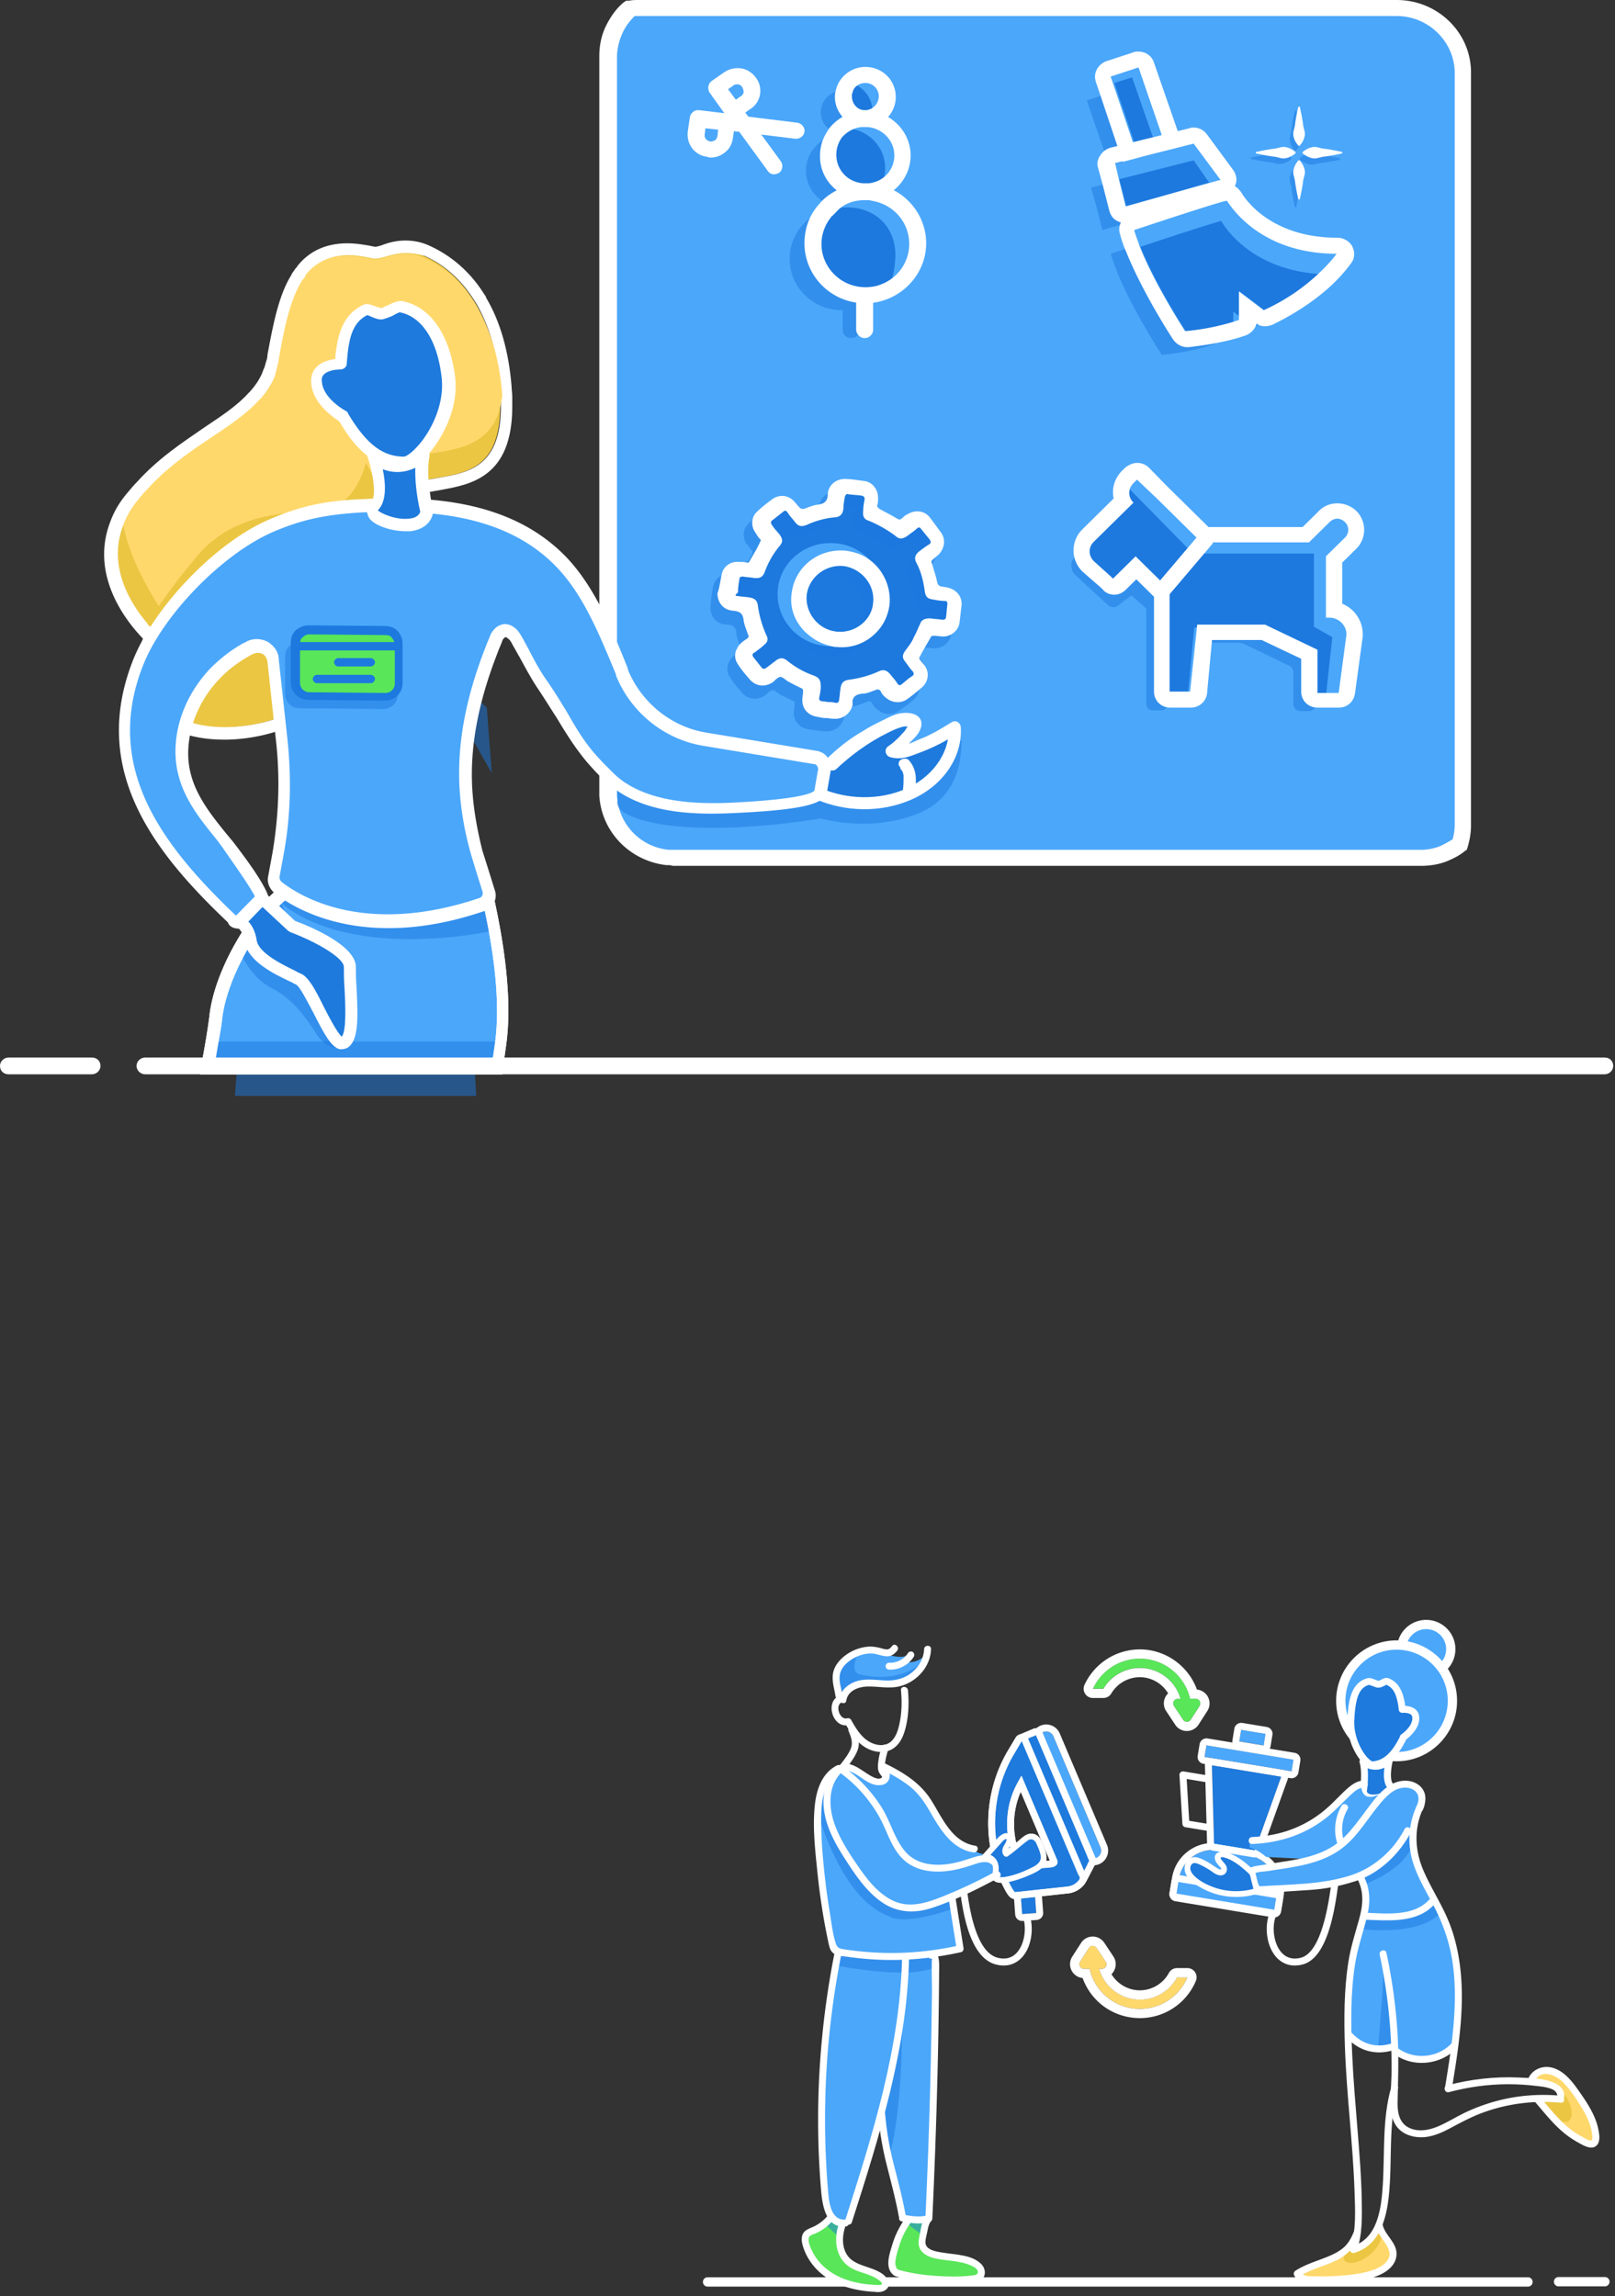 <svg width="308" height="438" fill="none" xmlns="http://www.w3.org/2000/svg"><rect width="100%" height="100%" fill="#333333" stroke="none"/><path d="M249.636 106.519c.27.266.81.266 1.08 0l4.318-4.255c.27-.266.27-.798 0-1.064s-.81-.266-1.08 0l-4.183 4.122c-.405.399-.405.798-.135 1.197z" fill="#1D79DE"/><path opacity=".51" d="M223.054 115.562v-2.393l6.882-8.112h2.294l-9.176 10.505zM44.8 209.05h46.014l-.27-5.187-.135-1.595-44.934-.133-.27 1.728-.405 5.187z" fill="#1D79DE"/><path d="M116.048 10.904V151.734c.269 6.25 5.262 11.171 11.334 11.836H270.957c1.619 0 3.104-.266 4.588-.798 1.08-.399 2.024-.931 2.969-1.596.405-1.197.539-2.394.539-3.724V14.095c0-6.915-5.667-12.5-12.549-12.5H121.985c-.54 0-1.08 0-1.619.133a13.291 13.291 0 00-3.104 3.99c-.81 1.462-1.214 3.191-1.214 5.186z" fill="#4BA7FA"/><path d="M128.597 165.166h142.36c1.755 0 3.509-.266 5.128-.931 1.214-.531 2.294-1.063 3.239-1.861l.404-.266.135-.399c.405-1.33.675-2.793.675-4.256V14.096C280.673 6.25 274.196 0 266.369 0H121.85c-.675 0-1.214 0-1.889.133h-.54l-.405.266c-1.484 1.197-2.563 2.793-3.373 4.388-.945 1.862-1.349 3.857-1.349 5.985v140.963c.404 6.915 5.802 12.5 12.819 13.298h.674c.405.133.675.133.81.133zm148.433-5.053c-.675.399-1.35.798-2.159 1.197a9.804 9.804 0 01-3.914.798H127.518a10.931 10.931 0 01-9.851-10.373V10.905c0-1.596.405-3.192 1.08-4.655.539-1.197 1.349-2.26 2.293-3.191H266.369c6.073 0 11.065 4.92 11.065 10.904v143.224c0 1.064-.135 1.995-.404 2.926z" fill="#fff"/><path d="M138.043 113.303c0 1.729 1.079 3.059 2.833 3.192 1.215.133 1.755.532 1.889 1.729.135.931.405 1.729.81 2.527.135.133.135.266.135.399s-.135.266-.27.266c-.675.531-1.619 1.063-1.889 2.127 0 .133-.135.133-.135.266-.27.798-.135 1.729.405 2.394.675.931 1.349 1.862 2.159 2.793 1.079 1.196 2.834 1.329 4.318.266.405-.266.81-.798 1.349-.798.405 0 .945.532 1.35.665l2.429 1.196c.269.133.404.266.404.665 0 .532-.135.931-.135 1.463 0 1.596 1.08 2.926 2.564 3.192.54.133 1.08.133 1.62.266.404 0 .944.133 1.349.133 1.754.133 3.104-.798 3.508-2.527v-.133c-.135-1.33.54-1.862 1.89-1.995.809-.133 1.619-.399 2.293-.665.54-.133.81-.133 1.08.266.27.266.405.665.675.931 1.079 1.197 2.833 1.463 4.183.532.944-.665 1.889-1.33 2.699-2.128 1.214-1.063 1.349-2.659.404-3.989-.27-.399-.674-.798-.944-1.197a.4.4 0 010-.532c.135-.266.27-.532.405-.665.539-.931.944-1.729 1.484-2.659.135-.266.27-.399.675-.266.539 0 1.079.133 1.619.133 1.484 0 2.699-1.064 2.969-2.527.134-1.064.269-2.261.404-3.325a2.952 2.952 0 00-2.429-3.191c-.404-.133-.944-.133-1.484-.266-.27 0-.405-.133-.54-.532-.27-1.197-.674-2.394-1.079-3.724-.135-.266-.135-.532.135-.665.405-.266.809-.665 1.214-.931 1.08-1.064 1.35-2.659.405-3.856-.675-.931-1.349-1.862-2.024-2.66-1.08-1.197-2.834-1.463-4.183-.532-.405.266-.675.532-1.08.798-.27.266-.539.133-.809 0-1.08-.665-2.159-1.197-3.239-1.862-.27-.133-.54-.399-.405-.665.135-.398.135-.93.135-1.33 0-1.462-.944-2.792-2.429-3.191a16.98 16.98 0 00-3.643-.399c-1.619 0-2.834 1.064-3.103 2.527v.133c.134 1.33-.54 1.862-1.89 1.994-.809 0-1.619.4-2.429.798-.269.133-.539.133-.674-.133a7.68 7.68 0 00-1.485-1.463c-1.079-.797-2.294-.797-3.373-.132-1.08.664-2.159 1.462-3.104 2.393-1.079.931-1.214 2.527-.404 3.724.269.399.674.931.944 1.33.27.266.135.399 0 .665a41.354 41.354 0 00-1.889 3.324c-.135.266-.27.399-.675.399-.405-.133-.944-.133-1.484-.133-1.484 0-2.834.931-3.104 2.394-.269.798-.404 1.995-.404 3.191z" fill="#1D79DE"/><path opacity=".51" d="M207.266 19.15l1.08 3.191 4.183 12.102 2.968-1.064 2.294-.665-5.262-15.293-5.263 1.729zM211.854 48.405c.269 1.064.674 1.995 1.079 3.191 2.969 7.448 8.636 16.092 8.636 16.092 3.239-.267 6.342-.931 9.041-1.73l1.215-.398v-5.453s2.833 2.128 4.722 3.59a38.28 38.28 0 0010.391-6.914c2.429-2.261 3.508-3.857 3.508-3.857-15.518 0-20.915-10.107-20.915-10.107-.54-.133-17.677 5.586-17.677 5.586zM208.076 35.774l.945 3.325 1.214 4.787 14.573-4.122 3.374-1.064-5.128-6.782-7.421 1.861-5.398 1.463-2.159.532zM136.018 111.839c.27-1.463 1.619-2.394 3.239-2.394.539 0 1.079.133 1.484.133s.54-.133.675-.399c.674-1.197 1.349-2.261 2.024-3.457.135-.266.135-.399 0-.665-.405-.399-.675-.931-1.08-1.33-.809-1.197-.674-2.926.405-3.857.945-.93 2.024-1.729 3.104-2.394 1.079-.797 2.429-.664 3.508.133.54.4 1.08 1.064 1.484 1.596.27.266.405.266.81.266.81-.266 1.619-.665 2.564-.798 1.349-.133 2.024-.665 2.024-2.127v-.133c.27-1.596 1.619-2.66 3.238-2.66 1.215 0 2.564.266 3.779.399 1.619.266 2.564 1.729 2.564 3.192 0 .531-.135.93-.135 1.33-.135.398.135.531.404.797a42.427 42.427 0 013.374 1.862c.27.133.54.266.81 0 .404-.266.674-.532 1.079-.798 1.484-.93 3.239-.798 4.318.532.81.931 1.484 1.862 2.159 2.793.945 1.33.675 3.058-.405 4.122-.405.399-.809.665-1.214 1.064-.27.266-.27.399-.135.665.405 1.197.81 2.527 1.079 3.857.135.266.27.532.54.532.54 0 1.08.132 1.484.265 1.62.399 2.699 1.729 2.564 3.325-.135 1.197-.27 2.394-.404 3.458-.27 1.462-1.62 2.526-3.104 2.526-.54 0-1.08-.133-1.754-.133-.27 0-.54 0-.675.399l-1.619 2.793-.405.798c-.135.133-.135.399 0 .665.27.399.675.798.945 1.197.944 1.33.674 3.058-.54 4.122-.945.798-1.889 1.463-2.834 2.128-1.349.931-3.104.665-4.318-.532-.27-.266-.54-.532-.675-.931-.27-.399-.539-.532-1.079-.266-.81.266-1.619.665-2.429.798-1.349.133-2.024.665-1.889 1.995v.133c-.405 1.729-1.889 2.792-3.644 2.659-.539 0-.944-.132-1.484-.132-.54-.133-1.079-.133-1.754-.266-1.619-.266-2.834-1.596-2.699-3.325 0-.532.135-1.064.135-1.463s0-.532-.405-.665a5529.6 5529.6 0 00-2.429-1.197c-.404-.266-.944-.798-1.349-.798s-.945.532-1.349.931c-1.485 1.064-3.239.931-4.453-.399-.81-.931-1.62-1.861-2.294-2.925-.54-.798-.675-1.596-.405-2.527 0-.133 0-.133.135-.266.405-1.064 1.214-1.596 2.024-2.128.135-.133.27-.266.27-.399v-.399c-.27-.93-.81-1.728-.81-2.659-.135-1.33-.675-1.729-2.024-1.729-1.889-.133-2.969-1.596-2.969-3.325.135-1.596.27-2.792.54-3.989zm3.104 4.122c.674.133 1.484.133 2.159.266.944.133 1.484.532 1.619 1.463.27 1.995.81 3.857 1.619 5.718 0 .133.135.133.135.266.27.665 0 1.197-.54 1.596-.539.399-.944.798-1.484 1.197-.135.133-.27.266-.405.266-.405.266-.405.532-.135.931.54.665.945 1.197 1.485 1.862.27.399.539.399.944.133.54-.399 1.08-.931 1.754-1.33.81-.665 1.485-.665 2.294 0a16.59 16.59 0 004.993 2.792c1.08.399 1.35.931 1.35 2.128-.135.665-.135 1.33-.27 1.995-.135.532.135.798.674.798.405 0 .675.133 1.08.133s.809.133 1.079.133c.54.133.81-.133.81-.665.135-.665.135-1.463.27-2.128.135-.931.54-1.463 1.619-1.596 2.024-.266 3.913-.798 5.668-1.595.809-.399 1.484-.266 2.159.532.404.531.944 1.063 1.349 1.728.27.399.54.532.945.133.674-.532 1.214-1.064 1.889-1.463.404-.265.404-.531.135-.797-.54-.532-.945-1.197-1.35-1.729-.674-.798-.674-1.33-.135-2.128.675-.931 1.35-1.729 1.754-2.793.405-.665.675-1.462 1.08-2.26.27-.931.945-1.197 2.024-1.197.675.133 1.484.133 2.294.266.405 0 .675-.133.675-.532.135-.798.135-1.596.27-2.394 0-.532-.135-.665-.54-.665-.675-.133-1.484-.133-2.159-.266-1.08-.133-1.484-.532-1.619-1.596-.27-1.861-.675-3.723-1.62-5.452-.405-.931-.27-1.463.54-2.128.54-.532 1.215-.931 1.889-1.463.27-.266.405-.531.135-.93l-1.619-1.995c-.27-.266-.54-.266-.81-.133-.674.532-1.214.931-1.889 1.463-.81.532-1.484.665-2.159 0a24.253 24.253 0 00-5.128-2.926c-.809-.266-1.214-.931-1.079-1.862.135-.798.135-1.463.27-2.26 0-.4-.135-.665-.54-.665-.81-.133-1.619-.133-2.429-.266-.405 0-.675.133-.675.531-.135.798-.269 1.463-.269 2.261-.135.931-.54 1.463-1.62 1.596-1.889.133-3.778.665-5.532 1.463-1.08.532-1.619.266-2.294-.532-.405-.532-.945-1.064-1.35-1.729-.269-.266-.404-.399-.809-.133l-2.024 1.596c-.405.266-.405.532-.135.931.405.665.944 1.197 1.484 1.862.54.798.675 1.33 0 2.127a16.258 16.258 0 00-2.834 4.921c-.404 1.064-.944 1.33-2.159 1.197-.674-.133-1.349-.133-2.024-.266-.404 0-.674.133-.674.532-.135.798-.135 1.595-.27 2.393-.54.399-.27.665.135.665z" fill="#1D79DE"/><path opacity=".51" d="M149.107 114.631c.675-5.053 5.263-8.511 10.39-7.979 1.754.266 3.239.798 4.453 1.729a9.52 9.52 0 013.779 8.777c-.405 2.527-1.62 4.522-3.509 5.984a9.026 9.026 0 01-6.612 1.862h-.27c-1.619-.266-3.238-.931-4.453-1.862-2.833-1.994-4.318-5.186-3.778-8.511zm8.501 7.447c3.509.399 6.747-2.127 7.017-5.452.405-3.457-2.159-6.516-5.533-7.048-3.508-.399-6.746 2.128-7.151 5.585-.27 3.325 2.294 6.517 5.667 6.915z" fill="#1D79DE"/><path d="M137.637 109.579c.27-1.462 1.62-2.526 3.239-2.393.54 0 1.08 0 1.484.133.405.133.54-.133.675-.399.675-1.197 1.349-2.261 1.889-3.458.135-.266.27-.399 0-.665-.405-.399-.675-.931-.944-1.33-.81-1.196-.675-2.925.404-3.856.945-.931 2.025-1.729 3.104-2.527 1.08-.665 2.429-.665 3.508.133.54.4.945 1.064 1.485 1.596.27.266.405.266.809.266.81-.266 1.62-.665 2.564-.798 1.35-.133 2.024-.665 2.024-2.128v-.133c.27-1.596 1.62-2.66 3.239-2.66 1.214 0 2.564.267 3.778.4 1.619.265 2.564 1.728 2.564 3.191 0 .532 0 .931-.135 1.33s.135.532.405.798c1.214.665 2.294 1.197 3.373 1.862.27.133.54.266.81 0 .405-.266.675-.665 1.079-.798 1.485-.931 3.239-.798 4.318.532a144.23 144.23 0 012.159 2.925c.945 1.33.675 2.926-.404 4.123-.405.399-.81.665-1.215 1.064-.27.266-.27.399-.135.665.405 1.33.81 2.526 1.08 3.856.135.266.27.399.54.532.539.133 1.079.133 1.484.266 1.619.399 2.699 1.729 2.564 3.325-.135 1.197-.27 2.393-.405 3.457-.27 1.463-1.619 2.527-3.104 2.527-.539 0-1.079-.133-1.754-.133-.27 0-.54 0-.675.399l-1.619 2.793-.405.798a.4.4 0 000 .532c.27.398.675.797.945 1.196.944 1.33.675 3.059-.54 4.123-.944.798-1.889 1.596-2.834 2.261-1.349.93-3.103.665-4.318-.532-.269-.266-.539-.532-.674-.931-.27-.399-.54-.532-1.08-.266-.809.266-1.619.665-2.429.665-1.349.133-2.024.665-1.889 1.994v.133c-.405 1.729-1.889 2.793-3.643 2.66-.54 0-.945-.133-1.485-.133-.539 0-1.079-.133-1.754-.266-1.619-.266-2.833-1.596-2.699-3.324 0-.532.135-.931.135-1.463 0-.266 0-.532-.404-.665-.81-.399-1.62-.798-2.564-1.33-.405-.266-.945-.798-1.35-.798-.404 0-.944.532-1.349.931-1.484 1.064-3.239.931-4.453-.399-.81-.931-1.619-1.862-2.294-2.926-.54-.798-.675-1.595-.405-2.526 0-.133 0-.133.135-.266.405-1.064 1.215-1.596 2.024-2.128.135-.133.27-.266.27-.399s0-.266-.135-.399c-.27-.931-.674-1.729-.809-2.66-.135-1.329-.675-1.728-2.025-1.861-1.889-.133-2.968-1.596-2.968-3.325.405-1.064.54-2.394.809-3.591zm3.104 4.123c.675.133 1.484.133 2.159.266.945.133 1.484.532 1.619 1.463.27 1.995.81 3.856 1.62 5.718 0 .133.135.133.135.266.269.665 0 1.197-.54 1.596-.405.399-.945.798-1.485 1.197-.134.133-.269.266-.404.266-.405.266-.405.532-.135.931.539.664.944 1.196 1.484 1.861.27.399.54.399.945.133.539-.399 1.214-.931 1.754-1.33.809-.664 1.484-.664 2.294 0a16.59 16.59 0 004.993 2.793c1.079.399 1.349.931 1.349 2.128 0 .665-.135 1.33-.27 1.995-.135.532.135.798.675.798.405 0 .674.133 1.079.133.405 0 .81 0 1.215.133.539.133.809-.133.809-.665.135-.665.135-1.463.27-2.128.135-.931.54-1.463 1.619-1.596 2.025-.266 3.914-.798 5.668-1.596.81-.399 1.484-.266 2.159.532.405.532.944 1.064 1.349 1.729.27.399.54.532.945.133.675-.532 1.214-1.064 1.889-1.463.405-.266.405-.532.135-.931-.54-.532-.945-1.197-1.349-1.729-.675-.797-.675-1.329-.135-2.127.674-.931 1.349-1.729 1.754-2.793.405-.665.675-1.463 1.079-2.261.27-.931.945-1.197 2.024-1.197.675.133 1.485.133 2.294.266.405 0 .675-.133.675-.532.135-.797.135-1.595.27-2.393 0-.532-.135-.665-.54-.665-.675 0-1.484-.133-2.159-.266-1.079-.133-1.484-.532-1.619-1.596-.27-1.862-.675-3.724-1.619-5.452-.405-.798-.27-1.463.539-2.128.54-.399 1.215-.931 1.89-1.33.404-.266.404-.532.134-.931l-1.619-1.995c-.27-.398-.54-.398-.809-.133-.54.532-1.215.931-1.89 1.463-.809.532-1.484.665-2.159 0a24.286 24.286 0 00-5.127-2.925c-.945-.266-1.215-.931-1.08-1.862 0-.798.135-1.463.27-2.26 0-.4-.135-.533-.54-.666-.809-.133-1.619-.133-2.563-.266-.405-.133-.54.133-.675.532-.135.798-.27 1.463-.27 2.26-.135.932-.54 1.464-1.484 1.597-1.89.133-3.779.665-5.533 1.463-1.079.399-1.619.266-2.294-.665-.405-.532-.944-1.064-1.349-1.73-.27-.398-.54-.398-.81-.132l-2.024 1.596c-.405.266-.405.532-.135.931.405.664.945 1.196 1.484 1.861.54.798.675 1.33 0 2.128a16.242 16.242 0 00-2.833 4.92c-.405 1.064-.945 1.33-2.159 1.197-.675-.133-1.35-.133-2.024-.266-.405 0-.675.133-.675.532-.135.798-.27 1.596-.27 2.527-.675.532-.54.665 0 .665z" fill="#fff"/><path d="M158.418 103.596c2.968 0 5.532 1.197 7.421 3.192 1.62 1.728 2.699 4.122 2.699 6.649 0 5.186-4.048 9.442-9.176 9.841h-.944c-5.533 0-10.121-4.389-10.121-9.974 0-5.32 4.453-9.708 10.121-9.708zm1.079 16.889c3.509.399 6.747-2.128 7.017-5.452.405-3.458-2.159-6.517-5.532-7.049-3.509-.399-6.747 2.128-7.152 5.586-.27 3.324 2.159 6.516 5.667 6.915z" fill="#4BA7FA"/><path d="M150.997 113.038c.674-5.054 5.262-8.511 10.39-7.979 1.754.266 3.238.797 4.453 1.728a9.518 9.518 0 013.778 8.777c-.405 2.527-1.619 4.522-3.508 5.985a9.03 9.03 0 01-6.612 1.861h-.27c-1.619-.266-3.239-.931-4.453-1.861-2.834-1.995-4.318-5.187-3.778-8.511zm8.501 7.447c3.508.399 6.747-2.128 7.017-5.453.404-3.457-2.159-6.516-5.533-7.048-3.508-.399-6.747 2.128-7.152 5.586-.27 3.324 2.159 6.516 5.668 6.915zM217.116 12.901l-5.263 1.73 1.08 3.19 4.048 12.102 2.969-.93 2.293-.798-5.127-15.294zm0-3.058c1.349 0 2.564.798 2.968 2.127l5.263 15.16c.27.799.27 1.597-.135 2.394-.405.798-1.079 1.33-1.889 1.596l-2.294.798-2.969.931c-.27.133-.674.133-.944.133-.54 0-.945-.133-1.35-.266a3.35 3.35 0 01-1.619-1.729l-4.048-12.101-1.08-3.192c-.269-.798-.269-1.596.135-2.394a3.36 3.36 0 011.755-1.595l5.262-1.73c.27-.132.675-.132.945-.132z" fill="#fff"/><path d="M216.441 43.884c.27 1.064.675 1.995 1.08 3.191 2.968 7.448 8.636 16.092 8.636 16.092 3.238-.266 6.342-.931 9.041-1.73l1.214-.398v-5.453s2.834 2.128 4.723 3.591a38.274 38.274 0 0010.39-6.915c2.429-2.26 3.509-3.857 3.509-3.857-15.518 0-20.916-10.107-20.916-10.107-.674-.132-17.677 5.586-17.677 5.586zM212.663 31.25l.809 3.325 1.35 4.788 14.573-4.123 3.239-1.064-4.993-6.782-7.422 1.862-5.397 1.463-2.159.532zM211.854 14.626l1.08 3.192 4.183 12.102 2.968-1.064 2.294-.665-5.262-15.293-5.263 1.728z" fill="#4BA7FA"/><path d="M216.441 43.884c.27 1.064.675 1.995 1.08 3.191 2.968 7.448 8.636 16.092 8.636 16.092 3.238-.266 6.342-.931 9.041-1.73l1.214-.398v-5.453s2.834 2.128 4.723 3.591a38.274 38.274 0 0010.39-6.915c2.429-2.26 3.509-3.857 3.509-3.857-15.518 0-20.916-10.107-20.916-10.107-.674-.132-17.677 5.586-17.677 5.586zM212.663 31.25l.809 3.325 1.35 4.788 14.573-4.123 3.239-1.064-4.993-6.782-7.422 1.862-5.397 1.463-2.159.532zM211.854 14.626l1.08 3.192 4.183 12.102 2.968-1.064 2.294-.665-5.262-15.293-5.263 1.728z" fill="#4BA7FA"/><path d="M217.522 47.075c2.968 7.448 8.636 16.091 8.636 16.091 3.238-.265 6.342-.93 9.041-1.728v-1.995s.539.399 1.214.93v-4.787s2.834 2.128 4.723 3.591a38.272 38.272 0 0010.39-6.915c-13.764-.931-18.621-10.107-18.621-10.107-.405 0-10.661 3.325-15.383 4.92zM213.473 34.177l1.35 5.187 15.787-4.522-2.968-4.255-14.169 3.59zM217.252 29.92l3.508-1.196-4.858-13.963-3.373 1.063 4.723 14.097z" fill="#1D79DE"/><path opacity=".51" d="M165.975 148.41c1.214-.133 17.407-8.245 17.407-7.048 0 3.591-.81 10.506-7.692 13.564-9.311 4.123-19.161 1.197-19.161 1.197s-18.082 3.192-30.766 1.064c-9.581-1.729-7.962-4.521-7.962-4.521l-.135-2.66 48.309-1.596zM246.938 21.145c-.27 1.33-.54 2.527-.674 3.856-.135.665-.405 1.33-.27 1.862.135.665.404 1.33.944 1.862h.27c.54-.665.81-1.33.945-1.862.135-.665-.135-1.33-.27-1.862-.135-1.33-.405-2.526-.675-3.856h-.27zM247.208 39.497c.27-1.33.54-2.527.675-3.857.135-.665.405-1.33.27-1.861-.135-.665-.405-1.33-.945-1.862h-.27a4.825 4.825 0 00-.944 1.862c-.135.665.135 1.33.27 1.861.134 1.33.404 2.527.674 3.857h.27zM238.571 30.321c1.35.266 2.564.532 3.914.665.674.133 1.349.4 1.889.266.674-.133 1.349-.399 1.889-.93v-.267a4.96 4.96 0 00-1.889-.93c-.675-.134-1.35.133-1.889.265-1.35.133-2.564.4-3.914.665v.266zM255.574 30.188c-1.349-.266-2.564-.532-3.913-.665-.675-.133-1.35-.4-1.889-.266-.675.133-1.35.398-1.89.93v.266c.675.532 1.35.798 1.89.931.674.133 1.349-.133 1.889-.266 1.349-.133 2.564-.399 3.913-.665v-.265z" fill="#1D79DE"/><path d="M247.612 20.349c-.27 1.197-.54 2.527-.675 3.723-.135.665-.405 1.197-.27 1.862s.405 1.197.945 1.862h.269c.54-.665.81-1.197.945-1.862.135-.665-.135-1.197-.27-1.862-.135-1.196-.405-2.526-.675-3.723h-.269zM247.881 38.035c.27-1.196.54-2.526.675-3.723.135-.665.405-1.197.27-1.862s-.405-1.197-.945-1.862h-.269c-.54.665-.81 1.197-.945 1.862-.135.665.135 1.197.27 1.862.135 1.197.405 2.527.675 3.724h.269zM239.515 29.258c1.215.266 2.564.532 3.779.665.674.133 1.214.399 1.889.266s1.214-.4 1.889-.931v-.266c-.675-.532-1.214-.798-1.889-.931s-1.215.133-1.889.266c-1.215.133-2.564.399-3.779.665v.266zM255.978 28.992c-1.214-.266-2.564-.532-3.778-.665-.675-.133-1.214-.399-1.889-.266s-1.215.399-1.889.93v.267c.674.532 1.214.798 1.889.93.675.134 1.214-.132 1.889-.265 1.214-.133 2.564-.4 3.778-.665v-.266z" fill="#fff"/><path opacity=".51" d="M205.107 109.711l6.207 5.719c.54.532 1.484.532 2.024 0l2.429-1.862 2.834 2.527v18.218a1.2 1.2 0 001.214 1.197h1.619c.675 0 1.215-.532 1.215-1.064l1.079-11.835h12.415c.404 0 .809.133 1.214.266l8.501 4.122c.54.266.81.798.81 1.33v5.984c0 .665.54 1.33 1.349 1.33h1.619c.675 0 1.215-.532 1.35-1.064l1.349-9.84c0-1.729-1.484-3.192-3.238-3.192h-.675v-11.703l3.643-3.59c.81-.798.81-2.128 0-2.926a2.14 2.14 0 00-2.968 0l-3.913 3.857h-20.511l-7.152-7.049-1.484-1.462-3.509-3.458-.674.665c-1.08 1.064-1.08 2.66 0 3.724l-6.612 6.516c-1.215.798-1.215 2.526-.135 3.59z" fill="#1D79DE"/><path d="M208.75 106.92l3.104 3.058.404.399 4.318-4.255 6.477 6.383v19.416h3.914l1.079-10.107.27-2.66h12.954l9.986 4.788v8.245h4.048l1.484-11.171c0-1.729-1.484-3.192-3.238-3.192h-.675v-11.702l3.643-3.591c.81-.798.81-2.128 0-2.926-.405-.398-.944-.665-1.484-.665s-1.08.267-1.484.665l-3.914 3.857h-20.51l-7.152-7.048-1.484-1.463-3.509-3.458-.674.665c-1.08 1.064-1.08 2.66 0 3.724l-.675.665-6.882 6.782c-1.08.798-1.08 2.527 0 3.591z" fill="#4BA7FA"/><path d="M208.75 106.92l3.104 3.058.404.399 4.318-4.255 6.477 6.383v19.416h3.914l1.079-10.107.27-2.66h12.954l9.986 4.788v8.245h4.048l1.484-11.171c0-1.729-1.484-3.192-3.238-3.192h-.675v-11.702l3.643-3.591c.81-.798.81-2.128 0-2.926-.405-.398-.944-.665-1.484-.665s-1.08.267-1.484.665l-3.914 3.857h-20.51l-7.152-7.048-1.484-1.463-3.509-3.458-.674.665c-.135.133-.27.266-.405.532-.675.931-.54 2.261.405 3.192l-.675.665-6.882 6.782c-1.08.798-1.08 2.527 0 3.591z" fill="#4BA7FA"/><path opacity=".51" d="M160.712 39.497c-3.875 0-7.017-3.096-7.017-6.915 0-3.82 3.142-6.915 7.017-6.915 3.875 0 7.017 3.096 7.017 6.915s-3.142 6.915-7.017 6.915zM160.712 25.537c-2.31 0-4.183-1.845-4.183-4.122s1.873-4.123 4.183-4.123c2.31 0 4.183 1.846 4.183 4.123s-1.873 4.122-4.183 4.122zM160.712 39.499c5.532 0 9.985 4.389 9.985 9.84 0 4.256-2.833 7.98-6.747 9.31v4.255c0 .931-.674 1.596-1.619 1.596s-1.619-.665-1.619-1.596v-3.723h-.135c-5.533 0-9.986-4.389-9.986-9.841 0-5.453 4.588-9.841 10.121-9.841z" fill="#1D79DE"/><path d="M164.895 64.499c.81 0 1.62-.665 1.62-1.596V42.956c0-.798-.675-1.596-1.62-1.596-.809 0-1.619.665-1.619 1.596v20.08c.135.798.81 1.463 1.619 1.463z" fill="#fff"/><path d="M157.878 29.526c0 3.857 3.239 6.915 7.152 6.915.54 0 1.215-.133 1.754-.266 3.104-.798 5.263-3.457 5.263-6.782 0-3.857-3.104-6.915-7.017-6.915h-.135c-2.294 0-4.183 1.064-5.532 2.793-.135.133-.27.265-.27.531-.81 1.197-1.215 2.394-1.215 3.724z" fill="#4BA7FA"/><path d="M160.712 18.486c0 2.261 1.754 4.123 4.048 4.123h.135c2.294 0 4.183-1.862 4.183-4.123 0-2.26-1.889-4.122-4.183-4.122-1.889 0-3.509 1.33-4.048 3.059 0 .266-.135.665-.135 1.064zM154.91 46.413c0 5.453 4.452 9.841 9.985 9.841 1.214 0 2.429-.266 3.643-.665 3.779-1.462 6.477-5.053 6.477-9.175 0-4.921-3.643-9.044-8.501-9.708-.54-.133-.944-.133-1.484-.133-2.564 0-4.993.93-6.747 2.526a4.08 4.08 0 00-1.08 1.064c-1.349 1.729-2.293 3.857-2.293 6.25z" fill="#4BA7FA"/><path d="M157.878 29.526c0 3.857 3.239 6.915 7.152 6.915.54 0 1.215-.133 1.754-.266 3.104-.798 5.263-3.457 5.263-6.782 0-3.857-3.104-6.915-7.017-6.915h-.135c-2.294 0-4.183 1.064-5.532 2.793-.135.133-.27.265-.27.531-.81 1.197-1.215 2.394-1.215 3.724z" fill="#4BA7FA"/><path d="M160.712 18.486c0 2.261 1.754 4.123 4.048 4.123h.135c2.294 0 4.183-1.862 4.183-4.123 0-2.26-1.889-4.122-4.183-4.122-1.889 0-3.509 1.33-4.048 3.059 0 .266-.135.665-.135 1.064zM154.909 46.414c0 5.453 4.453 9.841 9.986 9.841 1.214 0 2.429-.266 3.643-.665a10.038 10.038 0 002.159-6.25c0-5.453-4.453-9.841-9.985-9.841-1.215 0-2.429.266-3.644.665-1.214 1.729-2.159 3.856-2.159 6.25z" fill="#4BA7FA"/><path d="M157.878 28.862c0 4.256 3.508 7.58 7.827 7.58.674 0 1.349-.133 1.889-.266.809-1.197 1.214-2.526 1.214-4.122 0-4.256-3.508-7.58-7.691-7.58-.675 0-1.35.133-1.89.266-.944 1.33-1.349 2.66-1.349 4.122zM166.11 22.61c.135-.532.27-.93.27-1.462 0-2.926-2.429-5.453-5.398-5.453-.135.532-.27.931-.27 1.463 0 2.926 2.429 5.32 5.398 5.452z" fill="#1D79DE"/><path d="M147.623 33.252c.27 0 .675-.134.945-.266a1.644 1.644 0 00.404-2.128l-8.231-11.304a1.7 1.7 0 00-2.159-.399 1.645 1.645 0 00-.405 2.128l8.232 11.304c.27.399.674.664 1.214.664z" fill="#fff"/><path d="M151.806 26.468c.809 0 1.484-.532 1.619-1.33s-.54-1.596-1.349-1.729l-14.034-1.729c-.809-.133-1.619.532-1.754 1.33s.54 1.596 1.349 1.73l14.034 1.728h.135z" fill="#fff"/><path d="M135.478 30.059c.945 0 1.889-.266 2.699-.931.944-.665 1.484-1.729 1.619-2.926l.405-2.792c.135-.798-.54-1.596-1.349-1.73l-5.533-.664c-.81-.133-1.619.532-1.754 1.33l-.405 2.792c-.27 2.394 1.349 4.522 3.778 4.788.27.133.405.133.54.133zm1.484-5.32l-.134 1.197c0 .266-.27.665-.405.798-.27.133-.54.266-.945.266-.675-.133-1.214-.665-1.079-1.33l.135-1.197 2.428.267z" fill="#fff"/><path d="M139.931 22.611c.27 0 .675-.133.945-.266l2.294-1.596c2.024-1.33 2.429-4.122.945-5.984-.675-.93-1.755-1.596-2.834-1.729-1.215-.133-2.294.133-3.239.798l-2.294 1.596c-.404.266-.539.665-.674 1.064 0 .399 0 .798.27 1.197l3.238 4.521c.405.266.81.4 1.349.4zm.675-6.516h.135c.27 0 .675.266.81.532s.27.532.27.93c0 .267-.27.666-.54.799l-.945.665-1.484-1.995.945-.665c.269-.266.539-.266.809-.266z" fill="#fff"/><path d="M154.91 46.413c0 5.453 4.452 9.841 9.985 9.841 1.214 0 2.429-.266 3.643-.665 3.779-1.462 6.477-5.053 6.477-9.175 0-4.921-3.643-9.044-8.501-9.708-.54-.133-.944-.133-1.484-.133-2.564 0-4.993.93-6.747 2.526a4.08 4.08 0 00-1.08 1.064c-1.349 1.729-2.293 3.857-2.293 6.25z" fill="#4BA7FA"/><path d="M156.124 45.35c0 5.718 4.723 10.24 10.39 10.24.945 0 1.754-.134 2.564-.267 1.08-1.596 1.484-3.457 1.619-5.452.675-6.65-4.183-10.905-10.39-10.24-.945.133-1.754.133-2.564.399-.944 1.463-1.619 3.325-1.619 5.32z" fill="#1D79DE"/><path d="M165.03 57.85c1.484 0 2.834-.267 4.183-.799 4.453-1.729 7.422-5.984 7.422-10.639 0-5.585-4.183-10.505-9.851-11.303-.54-.133-1.079-.133-1.754-.133-2.834 0-5.667 1.064-7.826 2.925-.405.4-.81.798-1.215 1.33l-.135.133c-1.619 1.995-2.429 4.389-2.429 7.049 0 6.25 5.128 11.436 11.605 11.436zm0-19.683c.54 0 .81 0 1.214.133 4.184.665 7.152 4.123 7.152 8.245 0 3.458-2.159 6.517-5.397 7.713-.945.4-2.024.532-2.969.532-4.588 0-8.366-3.723-8.366-8.245a8.19 8.19 0 011.889-5.186s0-.133.135-.133l.81-.798c1.349-1.596 3.373-2.26 5.532-2.26z" fill="#fff"/><path d="M165.03 38.168c.675 0 1.484-.133 2.159-.266 3.778-.931 6.477-4.389 6.477-8.245 0-4.655-3.913-8.511-8.636-8.511h-.135c-2.699 0-5.128 1.33-6.747 3.324-.135.266-.27.4-.405.665-.809 1.197-1.349 2.793-1.349 4.522-.135 4.654 3.778 8.51 8.636 8.51zm-.135-13.964c3.104 0 5.667 2.394 5.667 5.453a5.298 5.298 0 01-4.183 5.186c-.404.133-.944.133-1.349.133-3.104 0-5.533-2.394-5.533-5.452 0-1.064.27-1.995.81-2.926.135-.133.135-.266.27-.399 1.079-1.197 2.564-1.995 4.318-1.995z" fill="#fff"/><path d="M165.03 24.206c3.238 0 5.802-2.527 5.802-5.719 0-3.191-2.564-5.718-5.802-5.718-2.564 0-4.858 1.729-5.533 4.123-.135.399-.269.93-.269 1.595 0 3.059 2.428 5.586 5.532 5.719h.27zm0-8.378a2.544 2.544 0 012.564 2.526c0 1.463-1.215 2.66-2.564 2.66h-.135c-1.349 0-2.429-1.197-2.429-2.66 0-.266 0-.532.135-.665.135-1.063 1.214-1.861 2.429-1.861z" fill="#fff"/><path d="M157.878 146.284s9.986-7.58 13.359-8.511c3.239-.931 2.564 1.197 1.619 1.862-.809.665-2.968 3.325-1.079 2.793 1.754-.532 9.446-3.857 9.446-3.857s1.349.665-.135 3.99c-1.62 3.191-2.834 8.511-11.605 9.973-8.771 1.463-12.415-.398-12.415-.398l.81-5.852z" fill="#1E7ADD"/><path d="M157.608 144.821c2.024-1.995 4.318-3.856 6.882-5.319 1.214-.798 2.564-1.463 3.913-2.128 1.08-.532 2.294-1.197 3.509-1.33 1.754-.266 4.183.266 3.778 2.527-.27 1.197-1.08 1.995-1.889 2.793-.945 1.063-1.889 1.994-3.104 2.792-.135-.665-.135-1.463-.27-2.128 1.889.665 3.644-.531 5.398-1.196 2.024-.798 3.913-1.995 5.667-3.059.81-.532 1.754.133 1.754 1.064.27 6.117-3.913 11.303-9.445 13.697-5.803 2.527-12.55 2.394-18.352-.133-1.349-.532-.135-2.527 1.215-1.995 4.992 2.128 10.93 2.261 15.922.133 4.723-1.994 8.501-6.383 8.366-11.702.54.399 1.215.665 1.755 1.064-2.159 1.33-4.318 2.526-6.747 3.457-2.159.798-3.913 1.729-6.207 1.064-.945-.266-1.215-1.596-.27-2.128.809-.532 1.484-1.196 2.159-1.861.27-.399.674-.665.944-1.064.27-.399.405-.665.675-1.064.27.266.27.399 0 .266h-.27c-.405 0-.675 0-1.079.133-.945.266-1.755.665-2.564 1.064-3.779 1.861-7.017 4.255-9.986 7.048-1.214.665-2.833-.931-1.754-1.995z" fill="#fff"/><path d="M173.396 145.086a5.255 5.255 0 011.215 2.793c.135 1.063 0 1.994 0 2.925 0 .266-.135.532-.405.798s-.54.399-.81.399c-.539 0-1.214-.532-1.214-1.197.135-.931.135-1.729.135-2.659 0-.266 0 .133 0 0v-.266c0-.133-.135-.399-.135-.532s0-.133-.135-.266c0 .133.135.133 0 0 0 0 0-.133-.135-.133 0-.133-.135-.133-.135-.266 0 0-.27-.399 0-.133-.135-.266-.405-.532-.405-.798s.135-.665.405-.798c.405-.266 1.215-.399 1.619.133zM233.983 38.3c-.944 0-17.677 5.585-17.677 5.585.27 1.063.675 1.994 1.08 3.191 2.969 7.447 8.636 16.091 8.636 16.091 3.238-.266 6.342-.93 9.041-1.729l1.214-.399v-5.452s2.834 2.128 4.723 3.59a38.272 38.272 0 0010.39-6.914c2.429-2.261 3.509-3.857 3.509-3.857-15.383 0-20.781-10.107-20.916-10.107.135 0 .135 0 0 0zm0-3.192c.27 0 .54 0 .675.133.945.133 1.619.797 2.159 1.595.135.266 4.858 8.511 18.217 8.511 1.214 0 2.294.665 2.833 1.596.54 1.064.54 2.26-.134 3.192-.135.133-1.35 1.995-3.914 4.388-2.159 1.995-5.937 4.92-11.2 7.447-.404.133-.944.266-1.349.266-.54 0-1.214-.133-1.619-.532-.27 1.064-1.08 1.862-2.024 2.261l-1.215.4c-3.103.93-6.342 1.462-9.715 1.86h-.27c-1.08 0-2.024-.531-2.699-1.462-.27-.399-5.802-8.91-8.906-16.623a21.15 21.15 0 01-1.214-3.458c-.54-1.595.404-3.324 2.024-3.856 17.002-5.718 17.812-5.718 18.351-5.718z" fill="#fff"/><path d="M227.642 27.396l-7.422 1.862-5.398 1.33-2.159.532.81 3.457 1.214 4.788 14.709-4.123 3.373-.93-5.127-6.916zm0-3.059c.944 0 1.889.4 2.563 1.33l4.993 6.782c.54.798.81 1.862.405 2.793-.27.931-1.08 1.729-2.024 1.995l-3.374.93-14.573 4.256c-.27.133-.54.133-.945.133a3.637 3.637 0 01-1.619-.399c-.809-.399-1.214-1.064-1.484-1.861l-1.215-4.788-.944-3.458c-.27-.797-.135-1.595.405-2.393.404-.665 1.079-1.197 1.889-1.463l2.159-.532 5.397-1.33 7.557-1.862c.27-.133.54-.133.81-.133z" fill="#fff"/><path d="M208.211 107.451l3.103 3.058.54.399 4.318-4.255 6.477 6.383v19.416h3.913l.945-10.107.27-2.66h12.954l9.985 4.788v8.245h2.159l1.215-11.171-3.509-1.995v-13.963h-23.074l-12.279-12.5c-.675.93-.54 2.26.404 3.191l-.674.665-6.882 6.782c-.81.931-.81 2.66.135 3.724z" fill="#1D79DE"/><path d="M228.969 101.629l2.38 1.962-8.657 10.2-2.381-1.962 8.658-10.2z" fill="#fff"/><path d="M216.847 91.494l-.675.665c-1.079 1.064-1.079 2.66 0 3.724l-.675.665-6.881 6.782c-1.08 1.064-1.08 2.659 0 3.723l3.238 2.926.405.399 4.318-4.256 6.477 6.384v19.415h3.913l1.08-10.106.27-2.66h12.954l9.985 4.787v8.245h4.048l1.485-11.17c0-1.729-1.485-3.192-3.239-3.192h-.675v-11.703l3.644-3.59a2.067 2.067 0 000-2.926c-.405-.399-.945-.665-1.485-.665-.539 0-1.079.266-1.484.665l-3.913 3.857h-20.511l-7.152-7.048-1.484-1.463-3.643-3.458zm0-3.192c.809 0 1.619.266 2.294.931l3.508 3.591 1.484 1.463 6.343 6.25h17.946l2.969-2.926c.945-1.064 2.294-1.595 3.643-1.595 1.35 0 2.699.531 3.644 1.462.944.931 1.484 2.261 1.484 3.591s-.54 2.66-1.484 3.591l-2.699 2.659v7.846a6.296 6.296 0 013.913 5.852v.399l-1.484 10.904c-.27 1.596-1.484 2.66-3.104 2.66h-4.048c-1.754 0-3.103-1.33-3.103-3.059v-6.25l-7.557-3.591h-9.446l-.944 10.107c-.135 1.596-1.485 2.793-3.104 2.793h-3.913c-1.754 0-3.104-1.33-3.104-3.059v-18.086l-3.373-3.324-2.024 1.995c-.675.665-1.485.931-2.159.931-.81 0-1.619-.266-2.159-.931l-.405-.399-3.508-3.059c-2.294-2.261-2.294-5.851 0-8.112l5.937-5.851c-.405-1.862.135-3.724 1.484-5.187l.675-.665c.675-.532 1.484-.93 2.294-.93z" fill="#fff"/><path opacity=".51" d="M79.884 122.878l13.898 24.602-.944-12.5-12.954-12.102z" fill="#1D79DE"/><path d="M30.092 121.152c-7.557 18.485 13.764 20.612 25.638 14.628 11.875-5.851 14.169-32.98 19.296-40.693 4.858-7.447 20.376.93 20.376-17.687v-1.729c0-.665-.135-1.33-.135-1.861-.54-6.783-2.294-11.969-4.588-15.959-.135-.133-.135-.265-.27-.398-2.698-4.389-6.207-7.182-9.58-8.644-4.723-1.995-7.827.665-9.58.266-6.343-1.463-9.986-.134-12.55 2.925 0 .133-.135.133-.135.266l-.27.266c-.135.266-.27.4-.405.665 0 .133-.135.133-.135.266-2.159 3.59-3.103 8.777-4.183 14.495-.135.532-.27 1.064-.405 1.463-.135.665-.404 1.33-.674 1.862v.133c-.81 1.862-1.89 3.458-3.239 4.92-5.263 5.719-14.034 8.91-21.32 17.022-.54.532-1.08 1.197-1.62 1.862-1.349 1.596-2.159 3.192-2.833 4.787-4.453 11.437 6.612 21.145 6.612 21.145z" fill="#EBC642"/><path d="M77.32 48.273c-2.43 0-4.318 1.064-5.668 1.064h-.404c-1.755-.399-3.374-.665-4.723-.665-3.509 0-6.073 1.33-7.827 3.59 0 .134-.135.134-.135.267l-.27.266c-.135.266-.27.399-.404.665 0 .133-.135.133-.135.266-2.16 3.59-3.104 8.777-4.183 14.495-.135.532-.27 1.064-.405 1.463-.135.665-.405 1.33-.675 1.862v.133c-.81 1.861-1.889 3.457-3.238 4.92-5.263 5.718-14.034 8.91-21.32 17.022-.54.532-1.08 1.197-1.62 1.862-1.35 1.596-2.159 3.191-2.834 4.787-4.318 11.171 6.747 20.879 6.747 20.879-5.127 12.633 3.104 17.554 12.684 17.554 4.453 0 9.176-1.064 12.955-2.926 11.874-5.851 14.168-32.98 19.296-40.693 4.858-7.447 20.376.93 20.376-17.687v-1.729c0-.665-.135-1.33-.135-1.862-.54-6.782-2.294-11.968-4.588-15.958-.135-.133-.135-.266-.27-.399-2.699-4.388-6.207-7.18-9.58-8.644-1.485-.399-2.565-.532-3.644-.532zm0-2.393c1.484 0 2.969.266 4.453.93 2.969 1.33 7.287 3.99 10.66 9.442.135.133.27.4.27.532 2.699 4.522 4.318 10.24 4.858 16.89 0 .664.135 1.33.135 1.994v1.862c0 13.564-7.962 14.894-13.764 15.958-3.104.532-5.668.93-7.017 2.926-1.484 2.393-2.969 7.314-4.453 12.633-3.104 10.905-7.017 24.602-15.653 28.858-4.048 1.994-9.176 3.191-14.033 3.191-6.747 0-12.01-2.127-14.709-6.117-1.619-2.394-3.103-6.649-.81-13.165-2.968-3.059-10.255-11.969-6.207-22.342.675-1.861 1.755-3.723 3.239-5.452.675-.798 1.214-1.463 1.754-1.995 4.183-4.654 8.906-7.713 12.954-10.506 3.374-2.26 6.207-4.122 8.367-6.516l.27-.266c1.079-1.197 1.889-2.393 2.428-3.723l.135-.4c.27-.531.405-1.063.54-1.595.135-.4.27-.798.27-1.33 1.08-5.851 2.159-11.437 4.588-15.293 0-.133.135-.266.135-.266.135-.266.405-.532.54-.798.134-.133.134-.266.27-.266 0-.133.134-.133.134-.266 2.294-2.926 5.533-4.388 9.58-4.388 1.62 0 3.374.266 5.263.665.27 0 .81-.133 1.215-.267 1.35-.531 2.834-.93 4.588-.93z" fill="#fff"/><path d="M34.004 120.884c-5.127 8.91 4.588-2.128 13.629-3.591 3.778-.664 7.017 13.964 9.716 10.772 6.882-8.378 9.04-30.054 13.898-37.634 4.318-6.65 21.05-.266 24.154-12.767.135-.665.27-1.33.405-2.127-.54-7.58-2.564-13.299-5.127-17.555-.136-.132-.136-.265-.27-.398-2.7-4.256-6.073-6.916-9.446-8.378-4.723-2.128-7.962.664-9.85.266-6.343-1.596-10.121-.266-12.685 2.792-.135.133-.135.133-.135.266-.135.4-.405.665-.675.931 0 .133-.134.133-.134.266-2.294 3.724-3.374 9.309-4.453 15.56l-.405 1.595c0 .133-.135.399-.135.532v.133c-.675 1.995-1.754 3.59-3.239 4.92-5.262 5.719-14.033 8.91-21.32 17.022-.54.532-1.08 1.197-1.62 1.862-1.349 1.596-2.158 3.192-2.833 4.788 2.159 10.505 10.525 20.745 10.525 20.745z" fill="#FFD86C"/><path d="M39.537 203.865h55.19c.27-1.729.405-3.458.675-5.187 1.08-8.511-.54-18.75-2.294-26.464-1.484-6.516-2.969-11.037-2.969-11.037s-25.638 6.782-31.845 7.181c-.81 0-1.754.399-2.699.931-1.08.665-2.159 1.463-3.238 2.659-1.755 1.729-3.374 3.857-4.858 6.251-3.104 4.92-5.668 10.904-6.342 15.825-.27 1.995-.81 5.585-1.62 9.841z" fill="#4BA7FA"/><path d="M38.188 204.928h57.619l.405-3.324c.135-.931.27-1.862.404-2.926 1.08-8.777-.674-19.416-2.294-26.863-1.484-6.383-2.968-11.037-2.968-11.17l-.405-1.064-1.08.266c-.27.133-25.638 6.782-31.575 7.181a9.197 9.197 0 00-3.239 1.064c-1.08.665-2.294 1.596-3.508 2.792-1.754 1.729-3.508 3.99-5.128 6.517-3.508 5.452-5.937 11.436-6.477 16.357-.27 2.26-.944 6.383-1.62 9.708l-.134 1.462zm55.595-2.26H41.022c.674-4.256 1.214-6.782 1.349-8.378.54-4.522 2.834-10.24 6.207-15.426 1.484-2.394 3.239-4.522 4.723-6.118 1.08-1.064 2.16-1.862 3.104-2.393.81-.532 1.484-.798 2.159-.798 5.667-.399 25.908-5.719 31.036-6.916.54 1.729 1.619 5.32 2.563 9.841 1.62 7.181 3.374 17.554 2.294 26.065l-.404 2.793-.27 1.33z" fill="#fff"/><path d="M69.763 88.302s-1.889 8.91-9.175 9.176c-7.287.266-16.463.931-22.805 8.378-6.342 7.448-9.716 13.166-9.716 13.166l3.779 3.191 34.004-17.155c-.27-.132 11.2-5.186 3.913-16.756z" fill="#EBC642"/><path opacity=".51" d="M40.212 198.678h55.19v5.186h-55.19v-5.186z" fill="#1D79DE"/><path opacity=".51" d="M93.377 177.667s-25.908 5.718-39.671-5.319l5.802 14.362 6.342 13.298s-3.373.665-5.532-2.792c-2.16-3.458-4.858-6.916-8.367-8.644-4.183-1.995-6.207-7.048-6.207-7.048s6.072-11.57 10.12-12.102c4.049-.532 36.839 2.527 36.839 2.527l.674 5.718z" fill="#1D79DE"/><path d="M38.188 204.928h57.619l.405-3.324c.135-.931.27-1.862.404-2.926 1.08-8.777-.674-19.416-2.294-26.863-1.484-6.383-2.968-11.037-2.968-11.17l-.405-1.064-1.08.266c-.27.133-25.638 6.782-31.575 7.181a9.197 9.197 0 00-3.239 1.064c-1.08.665-2.294 1.596-3.508 2.792-1.754 1.729-3.508 3.99-5.128 6.517-3.508 5.452-5.937 11.436-6.477 16.357-.27 2.26-.944 6.383-1.62 9.708l-.134 1.462zm55.595-2.26H41.022c.674-4.256 1.214-6.782 1.349-8.378.54-4.522 2.834-10.24 6.207-15.426 1.484-2.394 3.239-4.522 4.723-6.118 1.08-1.064 2.16-1.862 3.104-2.393.81-.532 1.484-.798 2.159-.798 5.667-.399 25.908-5.719 31.036-6.916.54 1.729 1.619 5.32 2.563 9.841 1.62 7.181 3.374 17.554 2.294 26.065l-.404 2.793-.27 1.33z" fill="#fff"/><path d="M116.047 148.409c.809.665 1.619 1.33 2.429 1.862 6.342 4.123 14.708 4.256 21.995 3.857 10.255-.532 15.518-1.33 15.922-3.192l.675-3.856c.27-1.197-.54-2.261-1.754-2.527l-20.916-3.458a20.68 20.68 0 01-15.787-12.633c-2.834-7.181-6.073-15.16-11.335-20.746-9.85-10.505-24.56-11.702-38.323-11.17-6.477.266-11.335 1.197-17.407 3.723-10.12 4.256-21.59 16.49-25.368 26.198-7.962 20.081 3.643 35.241 17.811 48.805.945.798 2.294.798 3.104-.133l2.969-3.191c.944-.931-6.072-9.974-6.612-10.905-4.183-5.319-8.636-10.24-8.636-17.554 0-5.718 2.429-11.038 6.342-15.16 1.754-1.862 3.778-3.325 6.072-4.522.135-.133.405-.133.54-.266 1.889-.93 4.183.399 4.318 2.527l1.62 14.894c.809 7.314.539 14.629-.676 21.81l-.81 4.388c-.134.798.136 1.596.81 1.995 3.509 2.793 16.328 10.905 38.863 3.192 1.08-.399 1.754-1.596 1.35-2.66-.81-2.66-2.16-6.915-2.295-7.447-.944-3.591-1.62-7.314-1.889-11.038-.675-9.442 1.35-18.618 4.858-27.395.27-.798.674-1.595.944-2.393.54-1.197 1.62-1.862 2.834-.798.54.399.945 1.064 1.215 1.596 1.484 2.659 2.698 5.452 4.453 7.979 3.508 5.053 5.667 9.973 9.715 14.628.81 1.463 1.889 2.527 2.969 3.59z" fill="#4BA7FA"/><path d="M45.474 177.134c1.08 0 1.89-.399 2.564-1.064l2.969-3.191c.54-.532 1.619-1.729-6.612-12.368l-1.215-1.463c-3.778-4.654-7.286-9.176-7.286-15.293 0-5.053 2.159-10.373 6.072-14.362 1.62-1.729 3.643-3.192 5.802-4.389.135-.133.27-.133.54-.266a2.035 2.035 0 011.754 0c.54.266.81.798.945 1.463l1.619 15.028c.81 7.181.54 14.362-.675 21.543l-.81 4.388c-.27 1.197.27 2.394 1.215 3.192 3.508 2.793 16.867 11.304 39.942 3.458 1.754-.532 2.699-2.394 2.024-4.123-.81-2.66-2.159-6.915-2.294-7.314-.945-3.724-1.62-7.447-1.89-10.905-.674-8.378.945-17.155 4.724-26.863.27-.797.675-1.595.944-2.393.135-.399.405-.532.54-.665.135 0 .27 0 .54.266.405.266.675.798.944 1.33.405.665.81 1.462 1.215 2.127 1.079 1.995 2.159 3.99 3.373 5.852 1.35 1.994 2.564 3.989 3.779 5.851 1.754 2.926 3.643 5.984 6.072 8.777.944 1.064 2.024 2.261 3.238 3.325.945.797 1.755 1.462 2.564 1.994 6.477 4.256 15.113 4.389 22.67 3.99 13.764-.665 16.597-1.995 17.002-4.123l.675-3.856c.135-.931 0-1.729-.54-2.527s-1.349-1.197-2.159-1.33l-20.915-3.457c-6.747-1.064-12.415-5.719-14.979-11.836l-.135-.532c-2.833-7.048-6.072-15.027-11.334-20.745C97.83 95.349 81.908 94.551 69.223 95.216c-7.151.266-12.01 1.33-17.812 3.857-10.12 4.255-21.995 16.623-26.043 26.862-8.23 20.879 3.779 36.438 18.082 50.002.27.798 1.08 1.197 2.024 1.197zm3.374-5.585l-2.7 2.926c-.134.266-.404.266-.674.266s-.54-.133-.674-.266c-13.63-13.033-25.234-27.927-17.542-47.476 3.778-9.708 15.248-21.41 24.828-25.533 5.533-2.393 10.12-3.324 17.002-3.723 12.28-.532 27.528.133 37.378 10.771 4.993 5.32 8.097 13.166 10.931 19.948l.134.532c2.834 6.915 9.176 12.102 16.733 13.298l20.915 3.458c.27 0 .54.133.675.399s.27.532.135.798l-.675 3.856c-.27.399-2.294 1.596-14.708 2.261-7.152.399-15.383.133-21.32-3.723a14.06 14.06 0 01-2.294-1.862c-1.08-1.064-2.159-2.128-3.104-3.192-2.429-2.66-4.048-5.452-5.802-8.511-1.215-1.995-2.429-3.989-3.913-6.117-1.215-1.729-2.294-3.724-3.239-5.585-.405-.798-.81-1.463-1.215-2.261-.404-.665-.81-1.463-1.484-1.995-.81-.665-1.754-.931-2.564-.665-.944.266-1.619.931-2.159 1.995-.27.798-.674 1.596-.944 2.394-3.913 9.973-5.533 19.149-4.858 27.793.27 3.591.945 7.447 2.024 11.304.135.532 1.484 4.92 2.294 7.447.135.532-.135 1.064-.54 1.197-21.995 7.447-34.41-.399-37.782-3.059-.27-.266-.405-.532-.405-.931l.81-4.388c1.349-7.314 1.484-14.761.674-22.208l-1.62-14.895c0-1.329-.809-2.526-2.023-3.324-1.215-.665-2.7-.798-4.049-.133-.27.133-.404.266-.54.266-2.428 1.33-4.452 2.925-6.341 4.787-4.318 4.522-6.747 10.24-6.747 15.958 0 7.048 3.913 11.969 7.826 16.756l1.08 1.463c2.024 2.926 5.937 8.378 6.477 9.974z" fill="#fff"/><path d="M50.063 171.417l5.667 5.319s11.2 3.99 11.065 7.846c-.135 3.724 1.35 12.767-1.08 14.363-2.428 1.596-6.207-10.905-8.77-12.102-2.564-1.197-8.502-3.59-9.041-7.048-.54-3.458-2.294-3.857-2.294-3.857l4.453-4.521z" fill="#1E7ADD"/><path d="M65.176 200.14c.404 0 .81-.133 1.08-.266 2.158-1.33 2.023-5.586 1.753-11.304-.135-1.596-.135-3.059-.135-3.99.135-4.255-9.04-7.979-11.604-8.91l-5.533-5.186c-.405-.399-1.214-.399-1.62 0l-4.452 4.522c-.27.265-.405.797-.27 1.196.135.399.54.665.945.798 0 0 .944.399 1.349 2.793.675 3.59 5.532 5.984 8.636 7.447.405.133.675.399 1.08.532.81.399 2.294 3.458 3.373 5.452 2.024 3.99 3.373 6.517 4.993 6.916h.405zm-15.114-27.129l4.858 4.521c.135.133.27.133.405.266 4.993 1.862 10.255 4.921 10.255 6.649 0 1.064 0 2.66.135 4.256.135 2.66.405 7.979-.54 9.043-.809-.665-2.428-3.724-3.373-5.586-1.754-3.59-2.968-5.718-4.318-6.383-.27-.133-.675-.266-1.08-.532-2.428-1.197-6.881-3.324-7.421-5.718-.27-1.862-.945-3.059-1.62-3.724l2.7-2.792z" fill="#fff"/><path d="M65.444 79.657c3.374 5.585 6.882 8.51 11.605 8.644 2.429 0 9.446-8.112 8.366-16.49-.945-7.315-4.048-12.235-9.04-13.299-.81-.133-2.7 1.197-3.51 1.197-1.214.133-2.563-1.197-3.508-.665-2.833 1.463-4.048 3.99-4.453 8.777l-.135 1.463s-4.992-.133-4.588 3.59c.405 3.724 5.128 6.384 5.128 6.384l.135.399z" fill="#1E7ADD"/><path d="M77.184 89.499c1.62 0 3.509-1.73 4.453-2.793 2.834-3.192 5.938-9.043 5.128-15.027-1.08-7.98-4.723-13.166-9.985-14.23-.81-.133-1.755.266-2.834.798-.405.133-.945.4-1.08.532-.27 0-.674-.133-1.08-.266-.809-.266-1.753-.798-2.698-.266-3.103 1.596-4.588 4.389-5.128 9.708v.532c-1.08.133-2.698.532-3.643 1.596-.81.798-1.08 1.995-.944 3.192.404 3.723 4.048 6.25 5.262 7.048 0 0 0 .133.135.133 3.508 6.117 7.422 8.91 12.414 9.043zm-.944-29.922c4.183.798 7.152 5.32 7.961 12.235.675 5.053-1.889 10.24-4.318 13.032-1.484 1.729-2.564 2.261-2.834 2.261-4.048 0-7.151-2.394-10.525-7.98l-.135-.265a1.046 1.046 0 00-.54-.532s-4.183-2.26-4.452-5.452c-.135-.798.135-1.197.404-1.463.81-.798 2.43-.931 3.104-.931.675 0 1.214-.532 1.214-1.064l.135-1.463c.405-4.521 1.485-6.649 3.779-7.846 0 0 .404.133.674.266.675.266 1.485.665 2.294.532.54-.133 1.215-.399 1.89-.665.404-.266 1.214-.665 1.349-.665z" fill="#fff"/><path d="M70.977 86.837s2.7 7.58.135 9.708c-2.563 2.128 9.176 6.251 10.256 1.064 0 0-1.62-6.782-.675-10.772-.135 0-4.723 4.522-9.716 0z" fill="#1E7ADD"/><path d="M77.32 101.333h.944c2.294-.266 3.913-1.463 4.318-3.457v-.532s-1.484-6.517-.675-10.24c.135-.532-.135-1.064-.54-1.197-.404-.266-1.08-.133-1.349.266-.405.399-3.913 3.59-7.961 0-.405-.4-.945-.4-1.485-.133-.405.266-.675.798-.405 1.33.945 2.792 1.755 7.447.54 8.51-.674.666-.944 1.464-.54 2.395.405 1.728 4.183 3.058 7.152 3.058zm2.833-3.724c-.135.4-.54 1.197-2.16 1.33-2.428.266-5.262-.93-5.936-1.595 1.754-1.73 1.484-5.187.944-7.846 2.294.93 4.588.531 6.207-.267-.135 3.458.675 7.315.945 8.379zM27.662 204.927h278.379c.81 0 1.619-.664 1.619-1.595 0-.931-.675-1.596-1.619-1.596H27.662c-.81 0-1.619.665-1.619 1.596s.81 1.595 1.62 1.595zM1.62 204.927h15.922c.81 0 1.62-.664 1.62-1.595 0-.931-.675-1.596-1.62-1.596H1.62c-.81 0-1.619.665-1.619 1.596s.675 1.595 1.62 1.595z" fill="#fff"/><path opacity=".51" d="M57.079 135.111l16.057.133c1.485 0 2.7-1.197 2.7-2.66v-7.314c0-1.463-1.215-2.659-2.7-2.659l-16.057-.133c-1.485 0-2.699 1.196-2.699 2.659v7.314c0 1.463 1.214 2.66 2.699 2.66z" fill="#1D79DE"/><path d="M58.833 132.849l14.574.133c1.484 0 2.564-1.064 2.564-2.526v-7.58c0-1.463-1.08-2.527-2.564-2.527l-14.574-.133c-1.484 0-2.564 1.064-2.564 2.527v7.58c0 1.329 1.215 2.526 2.564 2.526z" fill="#59E659"/><path d="M73.406 133.648c1.89 0 3.374-1.463 3.374-3.325v-7.58c0-.931-.405-1.729-.945-2.394-.674-.665-1.484-.931-2.429-.931l-14.573-.133c-.945 0-1.754.399-2.429.931-.675.665-.945 1.463-.945 2.394v7.58c0 1.862 1.485 3.325 3.374 3.325l14.573.133zm-14.438-12.634l14.573.133c.54 0 .945.133 1.215.532.27.399.54.798.54 1.197v7.58c0 .931-.81 1.729-1.755 1.729l-14.573-.133c-.945 0-1.754-.798-1.754-1.729v-7.58c0-.532.135-.931.54-1.197.27-.266.674-.532 1.214-.532z" fill="#1D79DE"/><path d="M55.73 122.478h20.24v1.595H55.73v-1.595zM64.5 127.13h6.208c.405 0 .81-.399.81-.798s-.405-.798-.81-.798H64.5c-.405 0-.81.399-.81.798.135.532.405.798.81.798zM60.453 130.322h10.255c.405 0 .81-.399.81-.798s-.405-.798-.81-.798H60.453c-.405 0-.81.399-.81.798s.405.798.81.798z" fill="#1D79DE"/><path d="M264.991 335.643s-1.07 4.158.334 5.19c1.404 1.025-4.561 3.703-5.327.972 0 0 .554-3.658-.061-5.768-.008 0 2.58 2.231 5.054-.394z" fill="#1E7ADD"/><path d="M261.902 343.664h-.106c-1.26-.03-2.147-.645-2.436-1.677a.703.703 0 01-.015-.281c.008-.038.524-3.544-.045-5.486a.665.665 0 011.07-.691c.212.182 2.177 1.738 4.143-.341a.668.668 0 01.804-.129.671.671 0 01.326.744c-.387 1.502-.629 3.968.084 4.492.432.311.584.789.425 1.275-.402 1.153-2.633 2.094-4.25 2.094zm-1.229-1.92c.084.22.319.547 1.093.585 1.237.068 2.671-.661 3.035-1.07-.964-.858-.956-2.672-.781-4.068-1.154.562-2.292.455-3.195.114.174 1.821-.068 3.862-.152 4.439z" fill="#fff"/><path d="M172.397 425.854s1.199-3.605 2.451-3.415c1.252.19 2.064-.045 2.171.842.106.888-3.962 6.375 3.065 7.293 9.106 1.184 8.537 4.189 2.914 4.469-5.16.258-10.586.175-13.272-3.467l2.671-5.722z" fill="#59E659"/><path opacity=".51" d="M173.088 424.238s3.104 2.451 3.149 2.231c.046-.22.903-2.269.926-2.345.319-1.131-2.519-1.487-2.519-1.487l-1.556 1.601z" fill="#1D79DE"/><path d="M172.777 422.971a17.012 17.012 0 00-2.648 5.349c-.509 1.7-1.412 4.227.22 5.616.645.554 1.586-.38.941-.941-.6-.516-.592-1.328-.471-2.049.152-.911.448-1.821.721-2.701.531-1.685 1.343-3.188 2.39-4.607.501-.69-.652-1.35-1.153-.667z" fill="#fff"/><path d="M176.45 422.947c-.661.888-.782 1.966-.987 3.028-.197 1.055-.531 2.125.061 3.119 1.108 1.844 4.098 1.912 5.964 2.17 1.215.167 2.467.357 3.597.858.478.212 1.313.584 1.404 1.183.114.706-.804.721-1.29.782-2.178.243-4.394.213-6.571.068-2.527-.174-5.054-.523-7.49-1.237-.82-.242-1.169 1.04-.349 1.283 4.439 1.29 9.379 1.684 13.978 1.26.918-.084 2.079-.107 2.701-.903.645-.828.357-1.989-.341-2.687-1.776-1.783-4.88-1.76-7.187-2.147-1.108-.182-3.369-.425-3.445-1.913-.038-.713.251-1.502.372-2.208.129-.713.281-1.381.721-1.973.516-.698-.637-1.366-1.138-.683z" fill="#fff"/><path d="M229.724 335.135l16.599 2.738.366-2.217-16.6-2.737-.365 2.216z" fill="#4BA7FA"/><path d="M230.084 332.933l16.596 2.739-.364 2.216-16.596-2.74.364-2.215zm0-1.328c-.637 0-1.199.463-1.305 1.108l-.364 2.215c-.061.35.022.706.227.987.205.288.516.478.865.539l16.596 2.739c.076.015.144.015.22.015.638 0 1.199-.463 1.305-1.108l.365-2.215a1.302 1.302 0 00-.228-.987 1.338 1.338 0 00-.865-.539l-16.596-2.739a2.179 2.179 0 00-.22-.015z" fill="#fff"/><path d="M224.339 361.365l18.66 3.081.486-2.952a6.604 6.604 0 00-5.441-7.588l-5.631-.926a6.604 6.604 0 00-7.588 5.441l-.486 2.944z" fill="#4BA7FA"/><path d="M231.336 352.883c.357 0 .721.031 1.085.091l5.631.926a6.604 6.604 0 015.441 7.588l-.486 2.952-18.66-3.081.486-2.951c.524-3.226 3.324-5.525 6.503-5.525zm0-1.328a7.896 7.896 0 00-7.816 6.64l-.486 2.952a1.329 1.329 0 001.093 1.525l18.66 3.081c.076.015.144.015.22.015.638 0 1.199-.463 1.305-1.108l.486-2.952c.713-4.317-2.223-8.407-6.534-9.113l-5.63-.926a7.49 7.49 0 00-1.298-.114z" fill="#fff"/><path d="M236.348 332.174l4.65.766.365-2.216-4.65-.767-.365 2.217z" fill="#4BA7FA"/><path d="M236.709 329.974l4.644.766-.364 2.216-4.644-.766.364-2.216zm0-1.328c-.637 0-1.199.463-1.305 1.108l-.364 2.215c-.061.35.022.706.227.987.205.288.516.478.865.539l4.644.766c.076.015.145.015.221.015.637 0 1.199-.463 1.305-1.108l.364-2.215a1.298 1.298 0 00-.228-.987 1.338 1.338 0 00-.865-.539l-4.644-.766a2.032 2.032 0 00-.22-.015z" fill="#fff"/><path d="M231.534 351.709l7.77 1.282 5.054-14.069-13.234-2.185.41 14.972z" fill="#1E7ADD"/><path d="M231.124 336.736l13.226 2.178-5.046 14.068-7.77-1.282-.41-14.964zm0-1.328a1.328 1.328 0 00-1.328 1.366l.41 14.972a1.329 1.329 0 001.108 1.274l7.77 1.283c.076.015.144.015.22.015.554 0 1.055-.341 1.245-.88l5.046-14.069a1.332 1.332 0 00-1.032-1.761l-13.227-2.178a.964.964 0 00-.212-.022z" fill="#fff"/><path d="M230.585 349.287c-.038 0-.076 0-.106-.008l-4.424-.728a.662.662 0 01-.554-.615l-.562-9.334a.649.649 0 01.22-.531.673.673 0 01.554-.159l4.622.759c.364.06.607.402.546.766a.668.668 0 01-.766.546l-3.802-.629.478 7.975 3.9.645a.664.664 0 01.547.766.668.668 0 01-.653.547z" fill="#fff"/><path d="M224.358 361.199l18.666 3.078.366-2.216-18.666-3.078-.366 2.216z" fill="#4BA7FA"/><path d="M224.726 359l18.66 3.081-.364 2.216-18.66-3.081.364-2.216zm0-1.328a1.333 1.333 0 00-1.312 1.115l-.365 2.216a1.329 1.329 0 001.093 1.525l18.66 3.081c.068.016.144.016.212.016a1.335 1.335 0 001.313-1.116l.364-2.216a1.327 1.327 0 00-1.092-1.525l-18.66-3.081a1.78 1.78 0 00-.213-.015z" fill="#fff"/><path d="M246.923 374.935c-1.7 0-2.838-.835-3.544-1.624-1.943-2.201-2.193-5.926-1.305-8.264l1.244.471c-.834 2.208-.356 5.312 1.063 6.913.933 1.047 2.162 1.404 3.657 1.032 3.977-.972 5.312-10.282 5.813-13.796l.045-.326 1.313.19-.045.326c-.638 4.454-1.958 13.712-6.807 14.896a5.94 5.94 0 01-1.434.182z" fill="#fff"/><path d="M238.333 357.239l11.588-2.587-8.439-.425c-.933-.782-1.813-1.419-3.164-1.753l-.015-1.571s4.674-.053 7.816-1.336c3.141-1.282 12.452-7.762 13.059-9.121.615-1.358-.03 1.389 1.336 2.148 1.366.759 4.143-1.146 4.811-1.761.668-.622 5.517-.865 5.934 1.875.417 2.739-2.421 3.892-1.935 7.611.486 3.718 4.621 12.794 4.621 12.794s5.859 9.941 3.552 26.749c0 0-5.32 5.236-11.512.668 0 0-7.801 1.039-8.901-4.197 0 0 .599-13.811 2.443-18.978 1.837-5.168-.007-9.197-.402-9.243-.394-.038-11.876 2.929-19.426 2.193l-1.366-3.066z" fill="#4BA7FA"/><path opacity=".51" d="M259.929 368.021s10.358 1.29 14.509-2.861l-1.062-2.344s-5.046 4.469-13.735 2.451l.288 2.754zM260.513 359.441c.084-.281 7.278-2.58 8.917-7.733.076-.228.22-3.46.22-3.46s-5.456 8.051-10.017 9.478l.88 1.715z" fill="#1D79DE"/><path d="M240.26 359.972c-.265-.524-.538-1.04-.804-1.564-.137-.258-.266-.523-.402-.781-.069-.19.007-.266.227-.243.448-.349 1.928-.372 2.489-.463 1.799-.296 3.605-.531 5.396-.873 3.323-.622 6.586-1.646 9.227-3.839 2.702-2.239 4.462-5.335 6.678-7.998 1.176-1.419 2.633-3.036 4.591-3.203.926-.076 1.981.198 2.534 1.002.608.873.258 1.943-.098 2.838-.319.789.964 1.138 1.282.349.501-1.252.736-2.663-.03-3.855-.744-1.168-2.17-1.715-3.514-1.662-3.209.114-5.365 3.081-7.117 5.411-2.049 2.732-3.992 5.653-7.012 7.398-3.013 1.746-6.549 2.269-9.933 2.793-.964.144-1.92.288-2.876.455-.797.137-1.768.198-2.497.562-1.722.873.182 3.278.729 4.34.379.767 1.525.091 1.13-.667z" fill="#fff"/><path d="M158.966 337.949s.667-1.988 3.581-.591c2.914 1.403 5.327 3.923 6.618 1.737 1.29-2.185-.16-1.98 2.868-.174 3.02 1.806 5.987 6.457 5.987 6.457s5.669 8.257 10.176 8.393c0 0 2.391 2.079 1.571 4.052-.82 1.966-8.241 3.992-8.15 4.599.099.607 3.013 10.51-.463 9.91 0 0-20.875 3.089-22.439-1.502-1.548-4.606-5.008-30.726.251-32.881z" fill="#4BA7FA"/><path d="M240.245 361.148c3.172-.205 6.352-.417 9.524-.622 3.035-.198 5.835-.751 8.741-1.685 4.478-1.442 8.37-5.137 10.526-9.28.394-.759-.752-1.427-1.146-.668-2.193 4.211-5.995 7.512-10.518 8.916-5.517 1.715-11.398 1.639-17.119 2.011-.85.061-.858 1.389-.008 1.328z" fill="#fff"/><path d="M157.327 418.652s-1.616-39.406 2.982-46.251c0 0 15.989 1.677 17.894.812l-1.032 49.226s-5.768 3.665-5.654-2.17c.114-5.828-4.234-16.255-4.234-16.255s-4.621 23.19-7.596 19.723c-2.967-3.468-2.36-5.085-2.36-5.085z" fill="#4BA7FA"/><path d="M260.225 339.672c-1.229-.083-2.284.653-3.172 1.419-1.26 1.085-2.36 2.345-3.589 3.468-4.106 3.764-9.114 5.661-14.676 5.866-.85.03-.858 1.358 0 1.328 5.479-.205 10.555-1.935 14.752-5.494 1.358-1.153 2.557-2.459 3.847-3.68.766-.721 1.692-1.655 2.83-1.579.858.053.858-1.275.008-1.328z" fill="#fff"/><path d="M255.854 344.461c-1.305 2.223-1.593 4.993-.736 7.429.122.341.456.562.82.463.326-.091.584-.478.463-.82a7.669 7.669 0 01.599-6.412c.433-.728-.713-1.396-1.146-.66zM266.213 392.048c3.483 2.353 8.521 1.799 11.443-1.214.592-.614-.341-1.555-.941-.941-2.527 2.611-6.829 3.036-9.834 1.01-.706-.486-1.374.667-.668 1.145zM272.586 362.346c-3.005 3.339-8.332 2.648-12.361 2.519-.857-.03-.85 1.298 0 1.328 4.416.144 10.009.744 13.295-2.906.569-.63-.364-1.571-.934-.941zM160.946 337.692c2.664.038 4.341 3.21 7.141 2.808 1.935-.273 1.874-2.474 1.085-3.81l-.911.911c1.814.88 3.605 1.874 5.191 3.126 1.722 1.351 2.861 3.043 3.946 4.925 1.905 3.294 4.135 7.057 8.241 7.71.835.137 1.191-1.146.349-1.282-4.515-.721-6.298-5.419-8.484-8.818-2.041-3.18-5.251-5.183-8.59-6.807-.569-.281-1.26.304-.911.911.296.501.676 1.419.038 1.806-.751.455-2.231-.562-2.83-.949-1.358-.888-2.595-1.829-4.288-1.851-.827-.023-.827 1.305.023 1.32z" fill="#fff"/><path d="M160.483 338.366a26.437 26.437 0 017.194 8.195c1.586 2.831 2.39 6.329 4.978 8.477 2.307 1.904 5.41 2.223 8.279 1.836 1.586-.212 3.096-.653 4.606-1.153.918-.311 1.927-.683 2.914-.433.857.213 2.072 1.723.668 2.163-.812.25-.463 1.533.349 1.282 2.307-.713 1.821-3.688-.122-4.522-1.373-.592-2.807-.213-4.166.242-1.404.471-2.807.896-4.272 1.108-2.982.44-6.23.023-8.286-2.39-2.042-2.39-2.801-5.707-4.462-8.362-1.844-2.952-4.235-5.487-7.02-7.574-.675-.531-1.335.623-.66 1.131zM160.226 323.434c-3.066.994-1.412 6.465 1.7 5.6-.251-.099-.501-.205-.752-.304 1.002 1.806 2.178 3.65 4.022 4.69 1.571.888 3.658 1.146 5.213.076 1.397-.964 2.019-2.664 2.383-4.25.509-2.231.577-4.553.364-6.822-.083-.842-1.411-.85-1.328 0 .183 1.92.175 3.878-.174 5.783-.251 1.366-.615 2.974-1.685 3.961-1.199 1.108-3.005.797-4.287.015-1.548-.949-2.504-2.565-3.362-4.105a.674.674 0 00-.751-.304c-1.465.41-2.39-2.587-.994-3.043.812-.281.47-1.563-.349-1.297zM291.459 436.182H134.888a.89.89 0 010-1.776h156.571a.89.89 0 010 1.776zM306.112 436.137h-8.931a.89.89 0 010-1.776h8.931a.889.889 0 010 1.776z" fill="#fff"/><path d="M158.161 423.319s-.061-.441.987.28c1.054.721 1.563 1.26 1.274 2.102-.288.843-1.578 4.455 4.857 7.414 6.435 2.96 3.453 4.515-1.51 3.066-4.963-1.442-10.889-4.819-9.91-10.017l4.302-2.845z" fill="#59E659"/><path opacity=".51" d="M157.577 424.465s2.497 2.466 2.535 2.246c.038-.22.501-1.897.501-1.973 0-.083-1.769-1.866-1.769-1.866l-1.267 1.593z" fill="#1D79DE"/><path d="M157.896 422.62c-.744.873-1.632 1.594-2.671 2.095-.918.447-1.958.66-2.246 1.79-.243.949.129 2.042.485 2.914.395.972.934 1.86 1.586 2.679 2.937 3.673 7.718 4.955 12.233 5.107.857.03.85-1.298 0-1.328-3.984-.129-8.143-1.176-10.897-4.242a9.372 9.372 0 01-1.457-2.162c-.326-.661-.903-1.86-.668-2.611.144-.47.66-.577 1.07-.744a9.044 9.044 0 001.351-.69 9.353 9.353 0 002.155-1.867c.546-.645-.387-1.586-.941-.941z" fill="#fff"/><path d="M159.861 424.617c-.903 2.914-.341 6.442 2.512 8.043 1.321.744 2.831 1.002 4.181 1.655.319.152.63.326.911.531.167.121.789.569.736.842-.038.213-.683.22-.918.19-.842-.114-.835 1.214 0 1.328 1.252.167 2.724-.782 2.087-2.178-.668-1.472-2.611-2.11-4.015-2.588-1.548-.523-3.149-1.054-3.976-2.58-.812-1.487-.728-3.323-.243-4.894.258-.812-1.017-1.161-1.275-.349zM161.295 337.426c.865-1.115 1.806-2.307 2.285-3.65.508-1.434 0-2.815-.562-4.143-.137-.326-.63-.402-.911-.235-.341.197-.379.576-.235.91.448 1.048.835 2.125.387 3.241-.425 1.062-1.206 2.048-1.905 2.952-.22.28-.273.66 0 .94.228.213.721.266.941-.015zM168.254 333.116c-.44 1.009-.668 2.139-.789 3.232-.053.478-.068 1.009.068 1.472.137.448.471.782.714 1.161a.673.673 0 00.91.236c.304-.175.433-.607.235-.911a7.898 7.898 0 00-.409-.584 2.657 2.657 0 01-.129-.19c-.016-.023-.023-.061-.046-.083.076.091.03.098.008.007-.008-.045-.046-.265-.031-.129a3.597 3.597 0 01-.022-.402c0-.197.015-.395.03-.584.008-.053.015-.107.015-.16-.015.129.015-.083.015-.091.015-.114.038-.227.061-.349.046-.258.099-.523.167-.781.061-.243.121-.486.197-.729l.091-.288c.015-.053.038-.107.053-.152a.575.575 0 00.008-.023c.144-.326.099-.713-.235-.91-.281-.145-.767-.076-.911.258z" fill="#fff"/><path d="M271.987 319.266a4.69 4.69 0 10.001-9.379 4.69 4.69 0 00-.001 9.379z" fill="#4BA7FA"/><path d="M271.987 320.155a5.586 5.586 0 01-5.577-5.578 5.586 5.586 0 015.577-5.577 5.586 5.586 0 015.578 5.577 5.582 5.582 0 01-5.578 5.578zm0-9.387a3.811 3.811 0 00-3.809 3.809 3.812 3.812 0 003.809 3.81 3.813 3.813 0 003.81-3.81 3.812 3.812 0 00-3.81-3.809z" fill="#fff"/><path d="M266.357 335.089c5.88 0 10.646-4.766 10.646-10.646 0-5.88-4.766-10.647-10.646-10.647-5.88 0-10.647 4.767-10.647 10.647s4.767 10.646 10.647 10.646z" fill="#4BA7FA"/><path d="M266.349 335.977c-6.359 0-11.534-5.175-11.534-11.534 0-6.36 5.175-11.535 11.534-11.535 6.359 0 11.534 5.175 11.534 11.535 0 6.359-5.175 11.534-11.534 11.534zm0-21.293c-5.38 0-9.759 4.378-9.759 9.759 0 5.38 4.379 9.766 9.759 9.766 5.38 0 9.759-4.379 9.759-9.766.007-5.381-4.371-9.759-9.759-9.759z" fill="#fff"/><path d="M267.556 331.606c-1.564 3.119-3.256 4.842-5.752 5.054-1.298.106-4.432-4.045-4.189-8.59.212-3.9.766-6.579 3.316-7.308.425-.121 1.434.494 1.897.516.653.038 1.29-.728 1.799-.508 1.54.66 2.269 1.965 2.686 4.508l.099.796s2.64-.28 2.587 1.746c-.053 2.026-2.398 3.574-2.398 3.574l-.045.212z" fill="#1E7ADD"/><path d="M261.75 337.327c-.516 0-1.085-.303-1.7-.895-1.677-1.624-3.278-5.031-3.096-8.393.19-3.506.638-7.004 3.802-7.907.463-.129.979.076 1.525.288.198.076.494.198.592.205.107-.007.357-.121.547-.22.387-.205.918-.478 1.472-.235 1.722.736 2.618 2.185 3.081 5.008l.03.228c.577.03 1.404.182 1.996.721.455.425.69 1.017.675 1.707-.053 1.981-1.867 3.506-2.489 3.969a.528.528 0 01-.038.099c-1.768 3.528-3.703 5.198-6.283 5.418-.038 0-.076.007-.114.007zm-.683-15.92c-2.049.592-2.58 2.906-2.785 6.693-.159 2.906 1.192 5.752 2.504 7.178.539.585.888.714.972.721 2.079-.174 3.635-1.563 5.183-4.636l.045-.152a.677.677 0 01.266-.364c.023-.015 2.056-1.389 2.102-3.043.007-.41-.137-.6-.243-.698-.417-.395-1.328-.395-1.616-.372a.667.667 0 01-.729-.577l-.099-.797c-.387-2.344-1.009-3.437-2.291-3.984-.008.023-.205.122-.342.19-.334.175-.759.387-1.237.364-.303-.015-.645-.151-1.001-.296-.228-.075-.607-.227-.729-.227z" fill="#fff"/><path d="M239.714 360.691c-3.893 1.29-8.393.554-11.671-1.912-.676-.509-1.328-1.131-1.541-1.943-.212-.819.22-1.836 1.047-1.995.418-.076.85.068 1.245.235a13.69 13.69 0 012.792 1.586c.539.394 1.389.804 1.768.25.615-.888-1.525-1.829-1.054-2.8.265-.554 1.077-.448 1.639-.212a13.158 13.158 0 014.932 3.513l.843 3.278z" fill="#1E7ADD"/><path d="M239.569 360.161a12.612 12.612 0 01-8.476-.296c-1.244-.494-2.64-1.23-3.536-2.254-.432-.493-.751-1.184-.402-1.814.44-.789 1.396-.243 1.988.046.691.334 1.351.728 1.981 1.168.485.349 1.024.714 1.646.729 1.055.023 1.51-1.055 1.025-1.905-.213-.364-.531-.652-.774-.986-.069-.091-.251-.289-.236-.41.038-.288.524-.159.706-.106 1.351.356 2.717 1.335 3.756 2.246.357.311 1.025.865 1.124 1.108.136.334.189.728.28 1.077.175.691.357 1.381.531 2.072.175.69 1.245.395 1.063-.296-.19-.728-.38-1.465-.562-2.193-.083-.326-.144-.668-.25-.987-.197-.569-.797-1.032-1.237-1.426-1.191-1.078-2.595-2.004-4.105-2.573-1.01-.379-2.687-.129-2.376 1.328.099.463.441.843.737 1.192.098.114.462.44.447.607-.03.318-.554 0-.736-.106-.698-.41-1.32-.919-2.041-1.29-.698-.365-1.533-.835-2.352-.828-1.45.023-2.148 1.67-1.738 2.899.478 1.45 2.049 2.413 3.316 3.096a13.647 13.647 0 0010.517.964c.668-.213.38-1.282-.296-1.062zM270.431 343.952c-1.502 3.005-2.01 6.329-1.381 9.637.668 3.521 2.649 6.678 4.295 9.812 1.753 3.331 3.005 6.784 3.605 10.51.599 3.68.607 7.452.349 11.162-.296 4.31-.971 8.583-1.669 12.84-.137.835 1.138 1.191 1.282.349 1.169-7.126 2.33-14.395 1.7-21.635-.304-3.475-1.025-6.928-2.353-10.168-1.366-3.324-3.369-6.336-4.788-9.637-1.715-3.984-1.859-8.264.106-12.195.38-.766-.758-1.442-1.146-.675z" fill="#fff"/><path d="M197.238 359.675l-2.686.193.375 5.237 2.687-.192-.376-5.238z" fill="#1E7ADD"/><path d="M197.241 359.69l.38 5.236-2.687.19-.379-5.236 2.686-.19zm0-1.328h-.098l-2.687.19a1.34 1.34 0 00-.91.455 1.319 1.319 0 00-.319.964l.379 5.236c.054.698.63 1.229 1.321 1.229h.098l2.687-.189c.349-.023.675-.19.91-.456.228-.265.349-.614.319-.963l-.379-5.236a1.326 1.326 0 00-1.321-1.23z" fill="#fff"/><path d="M209.102 354.387a1.479 1.479 0 01-1.942-.789l-9-21.247a1.48 1.48 0 01.789-1.943 1.48 1.48 0 011.943.789l8.999 21.248a1.485 1.485 0 01-.789 1.942z" fill="#4BA7FA"/><path d="M199.526 330.285c.576 0 1.123.342 1.366.904l8.999 21.247a1.48 1.48 0 01-.789 1.943 1.44 1.44 0 01-.577.121 1.49 1.49 0 01-1.365-.903l-9-21.247a1.48 1.48 0 01.789-1.943c.182-.084.379-.122.577-.122zm0-1.327c-.38 0-.744.075-1.093.22a2.815 2.815 0 00-1.495 3.68l9 21.247a2.807 2.807 0 003.68 1.495 2.807 2.807 0 001.495-3.68l-9-21.247a2.807 2.807 0 00-2.587-1.715z" fill="#fff"/><path d="M194.851 332.136l-1.396 2.337c-4.591 7.664-4.925 17.188-.774 25.095.471.895.82 1.427.971 1.358l9.919-1.07a3.258 3.258 0 001.115-.334c.053-.03.114-.06.167-.091.008 0 .008 0 .008-.007.06-.038.121-.076.174-.114.129-.084.243-.167.349-.273l.137-.137a2.57 2.57 0 00.136-.144c.008-.008.015-.015.015-.023.046-.045.084-.098.122-.152.007-.007.008-.015.015-.022.099-.137.197-.281.281-.433l1.647-3.172-10.154-23.979-2.732 1.161zm6.762 22.666c.151.349.098.767-.198 1.017a1.732 1.732 0 01-.978.402l-5.859.501c-.083.038-.303-.303-.599-.872-2.595-5.024-2.557-10.981.023-15.701l.789-1.442 6.822 16.095z" fill="#1E7ADD"/><path d="M197.575 330.984l10.154 23.979-1.647 3.172a2.863 2.863 0 01-.281.432c-.007.008-.007.016-.015.023a2.298 2.298 0 01-.121.152c-.008.008-.008.015-.016.023-.045.045-.091.098-.136.144l-.137.137a4.104 4.104 0 01-.349.273c-.053.038-.114.076-.174.114l-.008.007a.712.712 0 01-.167.091 3.258 3.258 0 01-1.115.334l-9.918 1.07c-.008 0-.016.008-.023.008-.16 0-.501-.516-.941-1.366-4.151-7.915-3.81-17.431.774-25.095l1.396-2.337 2.724-1.161zm-3.005 25.74h.015l5.859-.501a1.75 1.75 0 00.979-.402c.296-.251.341-.668.197-1.017l-6.814-16.095-.79 1.441c-2.58 4.72-2.618 10.677-.022 15.701.265.539.478.873.576.873zm3.005-27.068c-.174 0-.349.038-.516.106l-2.732 1.153a1.306 1.306 0 00-.622.539l-1.396 2.337c-4.819 8.052-5.13 18.167-.812 26.393.653 1.252 1.153 2.079 2.117 2.079.068 0 .144-.008.213-.015l9.872-1.07a4.568 4.568 0 001.783-.584c.023-.016.053-.031.076-.046.069-.045.137-.083.198-.129a4.03 4.03 0 00.508-.395c.068-.06.129-.121.19-.182.053-.053.121-.129.189-.197.023-.023.038-.045.054-.068.045-.046.091-.114.144-.182.022-.031.053-.069.076-.107.136-.189.25-.371.349-.554l1.646-3.164a1.34 1.34 0 00.046-1.131l-10.153-23.979a1.33 1.33 0 00-.721-.713 1.462 1.462 0 00-.509-.091zm-2.367 25.679l-.046-.091c-2.185-4.227-2.352-9.273-.493-13.439l5.547 13.105-5.008.425z" fill="#fff"/><path d="M205.771 357.831a1.43 1.43 0 01-.167-.296l-10.753-25.39-1.396 2.337c-4.591 7.664-4.925 17.187-.774 25.095.471.895.82 1.426.971 1.358l9.919-1.07a3.28 3.28 0 001.115-.334l.167-.091c.008 0 .008 0 .008-.008.06-.038.121-.075.174-.113.129-.084.243-.167.349-.274l.137-.136c.045-.046.098-.099.136-.144.008-.008.015-.016.015-.023.046-.046.084-.099.122-.152.174-.228.144-.531-.023-.759zm-4.158-3.028c.151.35.098.767-.198 1.017a1.732 1.732 0 01-.978.402l-5.859.501c-.083.038-.303-.303-.599-.872-2.595-5.024-2.557-10.981.023-15.701l.789-1.442 6.822 16.095z" fill="#1E7ADD"/><path d="M194.851 332.137l10.753 25.391c.045.106.098.205.167.296.167.228.197.539.022.766a1.642 1.642 0 01-.121.152c-.008.008-.008.015-.015.023-.046.045-.091.099-.137.144l-.136.137a4.269 4.269 0 01-.349.273c-.053.038-.114.076-.175.114l-.007.007a.716.716 0 01-.167.091 3.263 3.263 0 01-1.116.334l-9.918 1.07c-.008 0-.015.008-.023.008-.159 0-.501-.516-.941-1.366-4.15-7.915-3.809-17.431.774-25.095l1.389-2.345zm-.281 24.587h.015l5.859-.501a1.75 1.75 0 00.979-.402c.296-.251.341-.668.197-1.017l-6.814-16.095-.79 1.442c-2.58 4.72-2.618 10.676-.022 15.7.265.539.478.873.576.873zm.273-25.915c-.462 0-.895.243-1.138.645l-1.396 2.338c-4.819 8.051-5.13 18.166-.812 26.392.653 1.252 1.153 2.079 2.117 2.079.068 0 .144-.007.213-.015l9.872-1.07a4.589 4.589 0 001.578-.47c.061-.031.129-.069.205-.114l.076-.046c.069-.045.137-.083.198-.129a4.114 4.114 0 00.698-.577c.053-.053.121-.128.189-.197.023-.023.038-.045.054-.068.045-.046.091-.114.144-.182.531-.698.523-1.639-.008-2.36 0 0-.007-.015-.015-.023l-10.753-25.391a1.312 1.312 0 00-1.13-.804c-.023 0-.054-.008-.092-.008zm.365 24.526l-.046-.091c-2.185-4.227-2.352-9.273-.493-13.439l5.547 13.105-5.008.425zM191.413 374.935c-.44 0-.91-.053-1.419-.182-5.061-1.229-6.321-9.986-6.852-13.72l1.313-.189c.455 3.171 1.669 11.602 5.858 12.619 1.495.364 2.724.015 3.658-1.032 1.419-1.609 1.897-4.705 1.062-6.913l1.245-.47c.88 2.337.637 6.063-1.306 8.263-.721.797-1.866 1.624-3.559 1.624z" fill="#fff"/><path d="M189.812 357.55c-.554 2.535 6.299.016 8.378-1.525 1.548-1.153.66-2.891-.106-4.75a1.563 1.563 0 00-2.414-.623c-1.206.964-1.806 1.609-3.763 2.983-.873-.843 1.335-2.58.341-3.271-.478-.334-1.093.137-1.48.562-.963 1.062-1.92 2.124-2.883 3.194 0-.007 2.648.137 1.927 3.43z" fill="#1E7ADD"/><path d="M189.274 357.406c-.66 3.369 5.479.971 6.693.448 1.305-.562 3.232-1.328 3.566-2.884.22-1.024-.182-2.064-.569-2.997-.387-.941-.743-1.905-1.851-2.155-1.123-.258-1.897.478-2.687 1.145a38.743 38.743 0 01-2.807 2.194c.22.03.447.06.667.083-.25-.266.387-1.169.509-1.434.265-.592.432-1.29-.091-1.791-.789-.759-1.814-.046-2.398.584-.949 1.032-1.874 2.079-2.815 3.119a.56.56 0 00.394.941c.053 0 .16.03-.03-.008.091.016.174.031.258.054.258.068.41.121.637.295.736.562.691 1.594.524 2.406-.144.698.918.994 1.062.296.251-1.214.22-2.61-.804-3.468a2.88 2.88 0 00-1.654-.668c.129.311.258.63.394.941l2.337-2.587c.312-.342.645-.85 1.078-1.055.22-.106.266-.106.258.091-.023.486-.486 1.024-.66 1.472-.213.562-.198 1.138.227 1.594.152.167.478.22.668.083 1.321-.926 2.489-2.018 3.779-2.982.729-.547 1.404-.144 1.723.599.326.774.736 1.609.804 2.451.106 1.351-1.434 1.951-2.459 2.436-1.191.562-2.451 1.025-3.741 1.305-.508.107-1.108.22-1.601.137-.22-.038-.265-.053-.356-.144.038.045-.008.023-.008-.046 0 .008 0-.106.015-.167.144-.69-.926-.994-1.062-.288z" fill="#fff"/><path d="M176.89 315.124c-.038.121-.258.865-.812 1.798-1.085 1.814-3.415 4.341-7.976 4.272 0 0-7.353-.334-7.353 1.829 0 0-3.05-6.124 2.884-7.808.061-.016.121-.038.182-.046v-.008c5.729-1.585 4.424.532 5.304.539.85 0 3.028.949 4.379-.235-.334.334-.964.979-1.108 1.29-.182.41 2.929.888 4.5-1.631z" fill="#4BA7FA"/><path opacity=".51" d="M176.078 316.914c-1.085 1.813-3.415 4.34-7.976 4.272 0 0-7.353-.334-7.353 1.829 0 0-3.05-6.124 2.884-7.809.061-.015.121-.038.182-.045-.63 1.206-1.7 3.786.182 4.242 2.398.584 7.778 1.222 11.588-2.102.182-.144.341-.281.493-.387z" fill="#1D79DE"/><path d="M161.394 324.413c.266-1.844 2.231-2.626 3.901-2.694 2.14-.084 4.28.493 6.397-.076 3.187-.85 5.759-3.703 5.873-7.057.031-.858-1.297-.85-1.328 0-.06 1.722-.926 3.263-2.223 4.363-1.472 1.252-3.256 1.692-5.16 1.616-1.988-.083-4.007-.478-5.912.289-1.388.561-2.61 1.646-2.838 3.194-.114.843 1.169 1.207 1.29.365z" fill="#fff"/><path d="M173.141 315.359c-.053.076-.106.159-.159.235a1.047 1.047 0 01-.031.038.927.927 0 01-.083.099 3.648 3.648 0 01-.418.425c-.068.061-.144.121-.212.182.068-.061-.008.008-.038.03-.03.023-.068.046-.106.076a4.917 4.917 0 01-.509.304 2.782 2.782 0 01-.258.121c-.098.046.084-.03-.015.008-.045.023-.099.038-.144.053a6.079 6.079 0 01-.539.159 3.641 3.641 0 01-.319.061c-.053.008-.106.008-.159.015a5.316 5.316 0 01-.592.008c-.349-.015-.675.318-.66.66a.67.67 0 00.66.66c1.882.091 3.718-.895 4.72-2.474.19-.296.068-.743-.235-.91a.695.695 0 00-.903.25zM170.151 313.962c-.265.319-.508.653-.956.668-.425.015-.903-.159-1.313-.265-.774-.19-1.555-.319-2.352-.251a8.419 8.419 0 00-4.052 1.472c-1.199.835-2.292 2.034-2.588 3.506-.311 1.541.25 3.043.463 4.553.053.357.501.546.819.463.387-.099.516-.463.463-.82-.189-1.35-.789-2.807-.387-4.166.387-1.305 1.548-2.276 2.717-2.891 1.153-.607 2.534-.971 3.832-.751.797.137 1.586.463 2.406.47.819.008 1.388-.462 1.889-1.054.546-.645-.387-1.586-.941-.934z" fill="#fff"/><path d="M224.476 377.204c-1.373 2.52-4.037 4.234-7.095 4.234-3.688 0-6.799-2.488-7.763-5.873h.516a.902.902 0 00.782-.463.888.888 0 00-.046-.91l-1.737-2.618a.91.91 0 00-.744-.395.865.865 0 00-.736.41l-1.677 2.618a.89.89 0 00.744 1.366h1.07c1.001 4.371 4.917 7.641 9.591 7.641a9.843 9.843 0 009.061-6.002h-1.966v-.008z" fill="#FFD86C"/><path d="M208.397 371.186c.265 0 .569.152.736.395l1.738 2.618a.88.88 0 01-.737 1.373h-.516c.964 3.385 4.075 5.874 7.763 5.874 3.059 0 5.722-1.715 7.096-4.235h1.965a9.835 9.835 0 01-9.061 6.003c-4.674 0-8.59-3.263-9.591-7.642h-1.07a.866.866 0 01-.774-.462.896.896 0 01.03-.903l1.677-2.618a.898.898 0 01.736-.41l.008.007zm0-1.775h-.023a2.631 2.631 0 00-2.208 1.221l-1.677 2.611a2.646 2.646 0 00-.091 2.709 2.65 2.65 0 002.071 1.366c1.639 4.568 5.95 7.649 10.912 7.649a11.58 11.58 0 0010.685-7.088 1.792 1.792 0 00-.152-1.669 1.765 1.765 0 00-1.472-.789h-1.965a1.78 1.78 0 00-1.556.925 6.313 6.313 0 01-5.54 3.317 6.334 6.334 0 01-5.41-3.074c.197-.189.364-.41.493-.66a2.644 2.644 0 00-.129-2.724l-1.738-2.618a2.657 2.657 0 00-2.2-1.176z" fill="#fff"/><path d="M228.809 324.502a.893.893 0 00-.774-.463h-1.07c-1.001-4.37-4.909-7.649-9.584-7.649-3.969 0-7.391 2.36-8.954 5.737h1.996a8.09 8.09 0 016.95-3.969c3.681 0 6.8 2.497 7.756 5.881h-.516a.906.906 0 00-.782.463.892.892 0 00.046.911l1.737 2.618c.167.25.441.395.737.395h.007a.865.865 0 00.736-.41l1.677-2.618a.847.847 0 00.038-.896z" fill="#59E659"/><path d="M217.381 316.398c4.667 0 8.583 3.278 9.584 7.649h1.07c.327 0 .623.175.774.463a.896.896 0 01-.03.903l-1.677 2.618a.903.903 0 01-.736.41h-.008a.888.888 0 01-.736-.395l-1.738-2.618a.89.89 0 01-.045-.91.878.878 0 01.781-.463h.517c-.957-3.385-4.075-5.881-7.756-5.881a8.092 8.092 0 00-6.951 3.968h-1.996c1.556-3.384 4.978-5.744 8.947-5.744zm0-1.768a11.646 11.646 0 00-10.555 6.769 1.785 1.785 0 00.114 1.692c.326.508.887.812 1.487.812h1.996c.622 0 1.199-.326 1.517-.865a6.36 6.36 0 015.434-3.104c2.238 0 4.279 1.214 5.403 3.081-.198.19-.365.41-.501.66a2.642 2.642 0 00.129 2.724l1.73 2.618a2.642 2.642 0 002.208 1.184 2.655 2.655 0 002.239-1.221l1.677-2.611a2.65 2.65 0 00.091-2.709 2.663 2.663 0 00-2.08-1.366c-1.631-4.523-6.009-7.664-10.889-7.664z" fill="#fff"/><path opacity=".51" d="M156.211 346.539s4.364 15.799 13.31 18.979c0 0 .797.857 4.424.508 3.628-.357 7.93-1.996 7.93-1.996l-.607-2.701s-8.476 3.771-11.747 1.085c-3.27-2.686-13.188-12.437-11.815-20.732 0-.007-1.996.418-1.495 4.857z" fill="#1D79DE"/><path d="M159.998 336.758c-2.55 2.109-3.286 5.577-2.816 8.734.562 3.756 2.641 7.095 4.69 10.214 1.738 2.641 3.657 5.297 6.275 7.125 2.99 2.087 6.352 2.209 9.744 1.063 4.363-1.472 8.59-3.529 12.619-5.737.752-.41.084-1.556-.667-1.146a92.114 92.114 0 01-9.971 4.72c-3.21 1.283-6.58 2.406-9.858.691-2.557-1.343-4.462-3.696-6.086-6.018-1.851-2.656-3.733-5.486-4.803-8.56-1.184-3.414-1.214-7.649 1.798-10.138.668-.554-.273-1.487-.925-.948z" fill="#fff"/><path d="M297.385 398.96c.213-.038-5.205-1.586-5.167-1.798.167-.82.804-2.808 3.027-2.208 0 0 5.578 1.737 7.915 8.476 2.33 6.738.577 7.057-3.619 3.589-3.802-3.134-9.357-7.649-2.512-6.344.349.076-.069-1.631.356-1.715z" fill="#FFD86C"/><path d="M298.478 399.704c1.389 1.973 1.692 4.159.683 4.872-1.017.713-2.959-.311-4.348-2.284-1.389-1.973 1.358-1.708 2.375-2.421 1.002-.721-.098-2.147 1.29-.167z" fill="#EBC642"/><path d="M276.328 399.09c3.68-.979 7.451-1.503 11.261-1.51 1.829 0 3.657.106 5.471.333 1.138.145 3.976.296 3.938 1.951-.022.857 1.306.857 1.328 0 .031-1.457-1.138-2.315-2.405-2.755-1.943-.675-4.265-.721-6.299-.812-4.598-.205-9.204.326-13.643 1.51-.828.22-.479 1.503.349 1.283z" fill="#fff"/><path d="M292.726 400.933c1.662 1.905 3.225 3.931 5.138 5.593a17.018 17.018 0 002.944 2.079c.911.501 2.428 1.503 3.453.842 1.047-.683.766-2.261.561-3.278-.273-1.366-.842-2.679-1.517-3.9-.699-1.268-1.526-2.459-2.36-3.635-.721-1.009-1.48-2.011-2.414-2.823-.978-.842-2.147-1.487-3.46-1.525-1.419-.046-2.792.675-3.475 1.927-.41.751.736 1.419 1.146.668 1.168-2.148 3.779-1.169 5.152.144 1.533 1.465 2.762 3.377 3.847 5.183.607 1.002 1.146 2.056 1.503 3.172.167.524.303 1.062.379 1.601.038.258.076.539.061.797-.015.296-.015.516-.304.539-.44.022-1.138-.456-1.525-.653-.47-.243-.926-.508-1.366-.789-.789-.509-1.51-1.1-2.2-1.738-1.685-1.578-3.112-3.399-4.629-5.137-.562-.645-1.495.296-.934.933z" fill="#fff"/><path d="M258.799 426.317c.099.152-.554 3.415 1.055 2.049 1.608-1.373 2.914-3.491 3.369-3.217.455.273 4.705 5.623.622 7.679-4.082 2.056-17.764 2.701-15.655.417 2.11-2.291 5.563-1.123 8.287-3.832 2.716-2.716 2.322-3.096 2.322-3.096z" fill="#FFD86C"/><path d="M258.351 426.673c-1.814 6.207 4.014-2.003 4.803-1.047.789.956-.083 2.974-1.95 4.515-1.867 1.533-4.014 2.003-4.803 1.047-.79-.964 2.625-6.837 1.95-4.515z" fill="#EBC642"/><path d="M258.882 358.453c1.313 2.505 1.04 5.062.303 7.695-.751 2.702-1.601 5.327-2.033 8.104-.843 5.358-.843 10.844-.66 16.255.318 9.189 1.525 18.326 1.836 27.523.121 3.544.357 7.512-.842 10.912-.281.804.994 1.153 1.282.349 1.055-2.99.987-6.405.933-9.523-.075-4.531-.447-9.061-.812-13.576-.387-4.796-.804-9.592-1.016-14.403-.251-5.699-.334-11.527.561-17.18.493-3.142 1.571-6.071 2.307-9.144.637-2.663.584-5.213-.706-7.679-.402-.759-1.548-.091-1.153.667z" fill="#fff"/><path d="M265.347 398.057c-1.775 6.124-1.229 12.574-1.639 18.865-.281 4.28-.933 10.093-5.759 11.55-.812.242-.471 1.525.349 1.282 4.871-1.472 6.146-6.617 6.594-11.125.668-6.723-.175-13.651 1.73-20.215.243-.827-1.04-1.176-1.275-.357z" fill="#fff"/><path d="M258.154 425.815c-.455 1.101-1.017 2.148-1.927 2.937-.888.767-1.989 1.298-3.059 1.738-2.064.842-4.219 1.442-6.108 2.664a.68.68 0 00-.236.91c.509.987 1.549 1.283 2.581 1.389 1.57.159 3.187.144 4.765.068 2.732-.121 5.714-.357 8.302-1.305 1.829-.668 3.779-2.003 3.862-4.159.091-2.261-2.193-3.627-2.656-5.706-.182-.835-1.464-.478-1.282.349.387 1.753 1.859 2.853 2.466 4.477.729 1.973-1.419 3.309-2.982 3.84-2.224.759-4.69.994-7.012 1.138a42.047 42.047 0 01-3.657.061c-.934-.023-2.732.174-3.248-.827-.076.303-.16.607-.235.91 2.162-1.403 4.697-1.957 6.996-3.058 2.322-1.108 3.741-2.716 4.705-5.069.334-.797-.949-1.138-1.275-.357z" fill="#fff"/><path opacity=".51" d="M159.376 374.898s13.576 2.823 18.827.409l-.349-2.58s-14.631.972-17.545-.326l-.933 2.497z" fill="#1D79DE"/><path d="M177.762 373.614c-.152.038-.015 5.487-.023 5.965-.023 2.117-.053 4.234-.083 6.359-.069 4.09-.152 8.18-.258 12.27-.22 8.325-.524 16.657-.919 24.974.16-.213.327-.425.486-.638-1.472.471-3.195.213-4.674-.091-.835-.174-1.192 1.108-.349 1.283 1.715.356 3.68.629 5.38.091a.683.683 0 00.485-.638c.433-9.197.759-18.402.987-27.606a1162.734 1162.734 0 00.319-20.603c.007-1.062-.107-3.05-1.7-2.641-.827.213-.478 1.488.349 1.275zM159.231 372.143c-2.99 14.934-3.916 30.262-2.663 45.447.235 2.807.796 7.489 4.704 7.133.843-.076.85-1.404 0-1.328-2.587.235-3.103-2.816-3.285-4.743a137.716 137.716 0 01-.441-6.39 160.17 160.17 0 01-.113-13.241 161.633 161.633 0 013.08-26.529c.167-.827-1.115-1.184-1.282-.349z" fill="#fff"/><path d="M159.58 336.78c-2.838 1.48-3.862 4.584-4.181 7.581-.448 4.136.053 8.476.471 12.597.462 4.568 1.153 9.129 2.124 13.613.16.744.304 1.548.956 2.034.714.531 1.784.539 2.626.66a62.34 62.34 0 006.617.585c5.069.159 10.146-.357 15.093-1.465.38-.084.516-.478.463-.82-.516-3.225-1.024-6.442-1.54-9.667-.137-.843-1.412-.486-1.283.349.516 3.225 1.025 6.442 1.541 9.667.152-.273.311-.546.463-.819a58.896 58.896 0 01-12.028 1.442 57.6 57.6 0 01-5.835-.205 63.12 63.12 0 01-3.142-.349c-.478-.069-.964-.129-1.442-.228-.652-.129-.91-.463-1.115-1.123-.6-1.874-.812-3.999-1.139-5.942a123.509 123.509 0 01-.872-6.237c-.44-3.908-.789-7.877-.751-11.815.03-3.18.523-7.088 3.65-8.72.751-.387.083-1.532-.676-1.138z" fill="#fff"/><path opacity=".51" d="M172.056 385.847s.144 15.837-2.322 25.019l-1.624-8.005 3.946-17.014z" fill="#1D79DE"/><path d="M167.442 402.861c.266 3.377.797 6.7 1.632 9.986.834 3.316 1.722 6.602 2.344 9.964.152.835 1.435.485 1.283-.349-.607-3.278-1.457-6.488-2.284-9.721a58.814 58.814 0 01-1.647-9.88c-.068-.842-1.396-.85-1.328 0z" fill="#fff"/><path d="M172.033 373.485c-.38 17.233-5.646 33.799-10.852 50.076-.258.812 1.017 1.161 1.283.349 5.251-16.391 10.525-33.07 10.904-50.425.016-.858-1.312-.858-1.335 0z" fill="#fff"/><path opacity=".51" d="M263.761 374.276c.448.637-1.024 17.332-1.024 17.332l3.21-2.057-2.186-15.275z" fill="#1D79DE"/><path d="M256.856 388.716c1.092 1.176 2.473 2.087 4.029 2.512 1.563.425 3.218.349 4.758-.114.812-.243.47-1.525-.349-1.282-1.328.394-2.709.485-4.052.113-1.351-.364-2.504-1.153-3.445-2.17-.585-.63-1.526.311-.941.941z" fill="#fff"/><path d="M263.124 372.872a102.754 102.754 0 012.269 21.816c-.008 2.231-.212 4.462-.19 6.693.015 1.73.342 3.559 1.647 4.811 1.153 1.101 2.8 1.541 4.363 1.503 1.92-.053 3.703-.85 5.373-1.738 2.049-1.085 4.06-2.178 6.245-2.975 4.758-1.73 9.804-2.352 14.843-1.874.85.084.842-1.244 0-1.328a34.686 34.686 0 00-12.02.933 36.42 36.42 0 00-5.699 2.019c-1.859.835-3.582 1.95-5.441 2.777-1.806.805-3.999 1.29-5.858.342-1.897-.964-2.163-3.081-2.117-5.001.099-4.432.258-8.818-.03-13.257a106.277 106.277 0 00-2.095-15.078c-.19-.835-1.472-.478-1.29.357z" fill="#fff"/></svg>